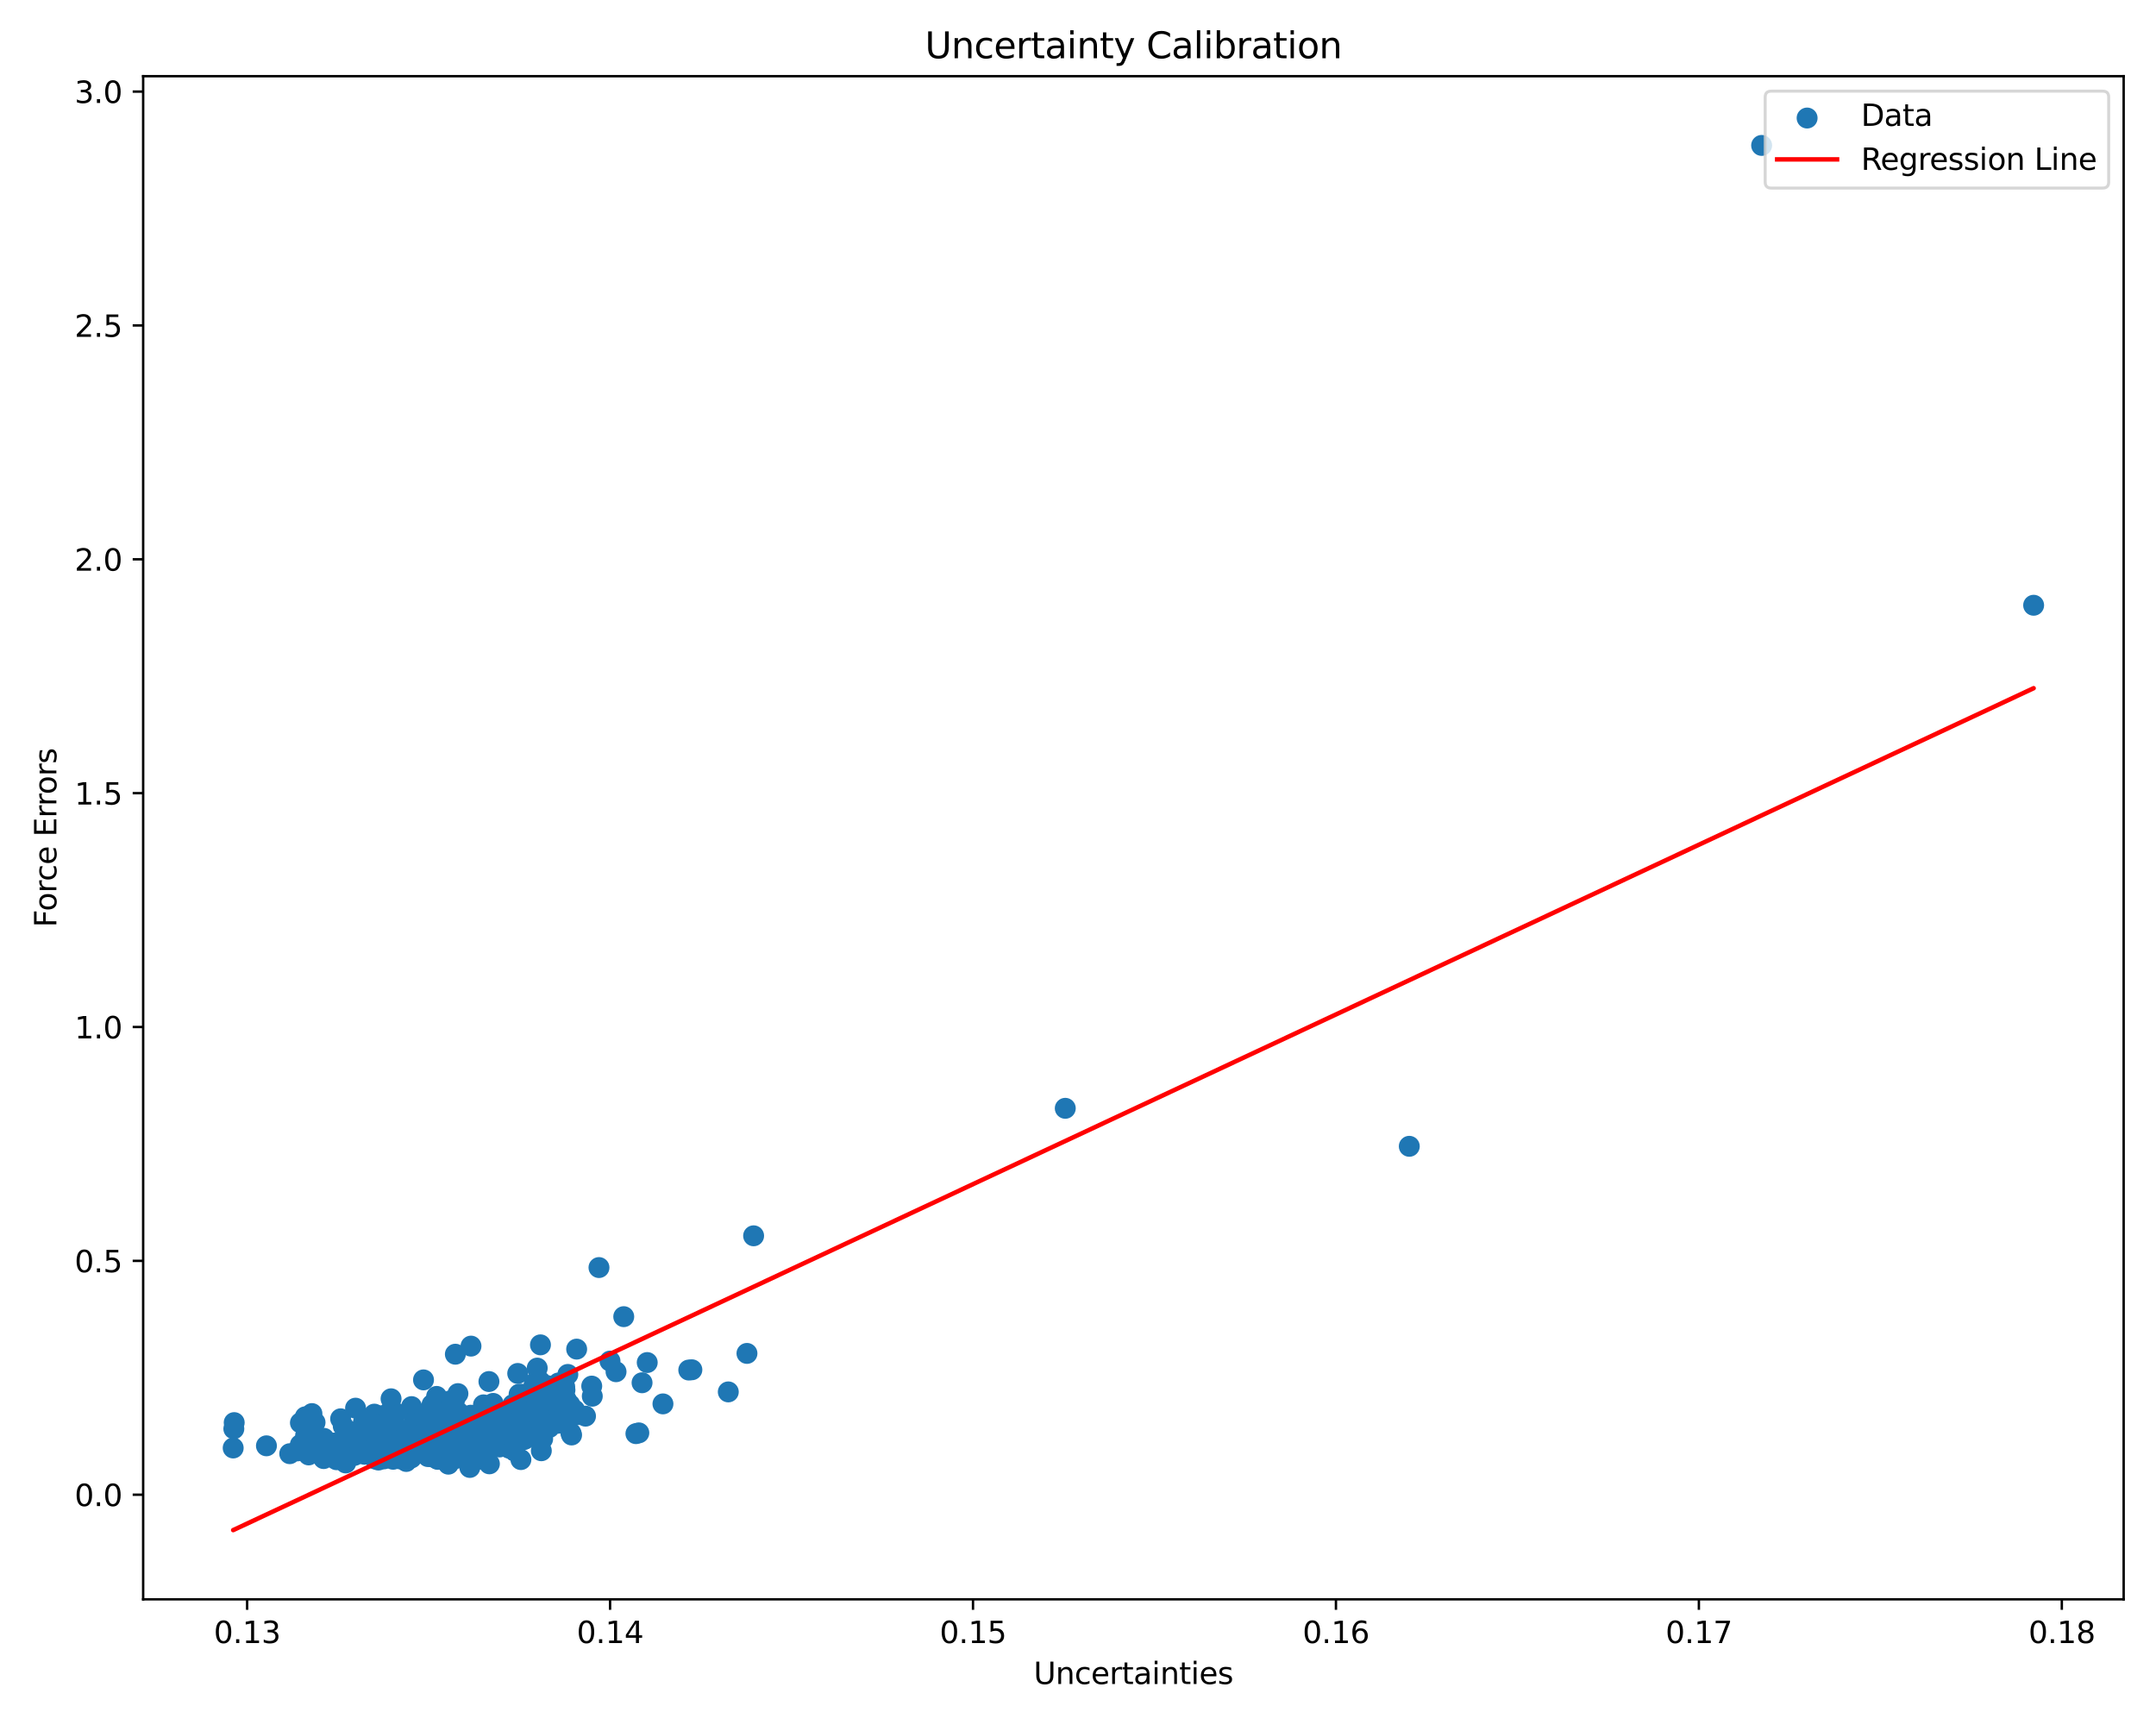 <?xml version="1.0" encoding="utf-8" standalone="no"?>
<!DOCTYPE svg PUBLIC "-//W3C//DTD SVG 1.1//EN"
  "http://www.w3.org/Graphics/SVG/1.1/DTD/svg11.dtd">
<svg xmlns:xlink="http://www.w3.org/1999/xlink" width="720pt" height="576pt" viewBox="0 0 720 576" xmlns="http://www.w3.org/2000/svg" version="1.1">
 <defs>
  <style type="text/css">*{stroke-linejoin: round; stroke-linecap: butt}</style>
 </defs>
 <g id="figure_1">
  <g id="patch_1">
   <path d="M 0 576 
L 720 576 
L 720 0 
L 0 0 
z
" style="fill: #ffffff"/>
  </g>
  <g id="axes_1">
   <g id="patch_2">
    <path d="M 47.81 534.04 
L 709.2 534.04 
L 709.2 25.44 
L 47.81 25.44 
z
" style="fill: #ffffff"/>
   </g>
   <g id="PathCollection_1">
    <defs>
     <path id="ma916cb1691" d="M 0 3 
C 0.796 3 1.559 2.684 2.121 2.121 
C 2.684 1.559 3 0.796 3 0 
C 3 -0.796 2.684 -1.559 2.121 -2.121 
C 1.559 -2.684 0.796 -3 0 -3 
C -0.796 -3 -1.559 -2.684 -2.121 -2.121 
C -2.684 -1.559 -3 -0.796 -3 0 
C -3 0.796 -2.684 1.559 -2.121 2.121 
C -1.559 2.684 -0.796 3 0 3 
z
" style="stroke: #1f77b4"/>
    </defs>
    <g clip-path="url(#pd2c61c711b)">
     <use xlink:href="#ma916cb1691" x="135.782" y="482.304" style="fill: #1f77b4; stroke: #1f77b4"/>
     <use xlink:href="#ma916cb1691" x="117.161" y="480.912" style="fill: #1f77b4; stroke: #1f77b4"/>
     <use xlink:href="#ma916cb1691" x="175.525" y="480.422" style="fill: #1f77b4; stroke: #1f77b4"/>
     <use xlink:href="#ma916cb1691" x="179.719" y="467.388" style="fill: #1f77b4; stroke: #1f77b4"/>
     <use xlink:href="#ma916cb1691" x="187.459" y="475.163" style="fill: #1f77b4; stroke: #1f77b4"/>
     <use xlink:href="#ma916cb1691" x="588.302" y="48.558" style="fill: #1f77b4; stroke: #1f77b4"/>
     <use xlink:href="#ma916cb1691" x="679.137" y="202.104" style="fill: #1f77b4; stroke: #1f77b4"/>
     <use xlink:href="#ma916cb1691" x="170.753" y="472.519" style="fill: #1f77b4; stroke: #1f77b4"/>
     <use xlink:href="#ma916cb1691" x="138.44" y="476.373" style="fill: #1f77b4; stroke: #1f77b4"/>
     <use xlink:href="#ma916cb1691" x="144.229" y="479.41" style="fill: #1f77b4; stroke: #1f77b4"/>
     <use xlink:href="#ma916cb1691" x="187.132" y="472.762" style="fill: #1f77b4; stroke: #1f77b4"/>
     <use xlink:href="#ma916cb1691" x="184.852" y="472.841" style="fill: #1f77b4; stroke: #1f77b4"/>
     <use xlink:href="#ma916cb1691" x="167.053" y="477.066" style="fill: #1f77b4; stroke: #1f77b4"/>
     <use xlink:href="#ma916cb1691" x="169.93" y="481.689" style="fill: #1f77b4; stroke: #1f77b4"/>
     <use xlink:href="#ma916cb1691" x="137.84" y="482.829" style="fill: #1f77b4; stroke: #1f77b4"/>
     <use xlink:href="#ma916cb1691" x="155.971" y="479.978" style="fill: #1f77b4; stroke: #1f77b4"/>
     <use xlink:href="#ma916cb1691" x="178.484" y="461.863" style="fill: #1f77b4; stroke: #1f77b4"/>
     <use xlink:href="#ma916cb1691" x="136.011" y="480.853" style="fill: #1f77b4; stroke: #1f77b4"/>
     <use xlink:href="#ma916cb1691" x="131.466" y="481.093" style="fill: #1f77b4; stroke: #1f77b4"/>
     <use xlink:href="#ma916cb1691" x="147.814" y="473.494" style="fill: #1f77b4; stroke: #1f77b4"/>
     <use xlink:href="#ma916cb1691" x="126.072" y="480.715" style="fill: #1f77b4; stroke: #1f77b4"/>
     <use xlink:href="#ma916cb1691" x="130.592" y="477.207" style="fill: #1f77b4; stroke: #1f77b4"/>
     <use xlink:href="#ma916cb1691" x="112.765" y="484.251" style="fill: #1f77b4; stroke: #1f77b4"/>
     <use xlink:href="#ma916cb1691" x="153.054" y="471.521" style="fill: #1f77b4; stroke: #1f77b4"/>
     <use xlink:href="#ma916cb1691" x="144.392" y="486.507" style="fill: #1f77b4; stroke: #1f77b4"/>
     <use xlink:href="#ma916cb1691" x="141.546" y="479.955" style="fill: #1f77b4; stroke: #1f77b4"/>
     <use xlink:href="#ma916cb1691" x="131.278" y="487.269" style="fill: #1f77b4; stroke: #1f77b4"/>
     <use xlink:href="#ma916cb1691" x="177.076" y="472.498" style="fill: #1f77b4; stroke: #1f77b4"/>
     <use xlink:href="#ma916cb1691" x="163.088" y="475.01" style="fill: #1f77b4; stroke: #1f77b4"/>
     <use xlink:href="#ma916cb1691" x="136.17" y="485.791" style="fill: #1f77b4; stroke: #1f77b4"/>
     <use xlink:href="#ma916cb1691" x="99.355" y="484.466" style="fill: #1f77b4; stroke: #1f77b4"/>
     <use xlink:href="#ma916cb1691" x="108.298" y="484.219" style="fill: #1f77b4; stroke: #1f77b4"/>
     <use xlink:href="#ma916cb1691" x="156.089" y="478.856" style="fill: #1f77b4; stroke: #1f77b4"/>
     <use xlink:href="#ma916cb1691" x="145.556" y="482.582" style="fill: #1f77b4; stroke: #1f77b4"/>
     <use xlink:href="#ma916cb1691" x="166.991" y="477.955" style="fill: #1f77b4; stroke: #1f77b4"/>
     <use xlink:href="#ma916cb1691" x="146.178" y="487.297" style="fill: #1f77b4; stroke: #1f77b4"/>
     <use xlink:href="#ma916cb1691" x="138.138" y="480.555" style="fill: #1f77b4; stroke: #1f77b4"/>
     <use xlink:href="#ma916cb1691" x="149.815" y="483.092" style="fill: #1f77b4; stroke: #1f77b4"/>
     <use xlink:href="#ma916cb1691" x="125.582" y="484.846" style="fill: #1f77b4; stroke: #1f77b4"/>
     <use xlink:href="#ma916cb1691" x="172.563" y="479.551" style="fill: #1f77b4; stroke: #1f77b4"/>
     <use xlink:href="#ma916cb1691" x="129.02" y="478.851" style="fill: #1f77b4; stroke: #1f77b4"/>
     <use xlink:href="#ma916cb1691" x="131.874" y="484.157" style="fill: #1f77b4; stroke: #1f77b4"/>
     <use xlink:href="#ma916cb1691" x="171.274" y="469.014" style="fill: #1f77b4; stroke: #1f77b4"/>
     <use xlink:href="#ma916cb1691" x="172.428" y="476.292" style="fill: #1f77b4; stroke: #1f77b4"/>
     <use xlink:href="#ma916cb1691" x="77.873" y="483.501" style="fill: #1f77b4; stroke: #1f77b4"/>
     <use xlink:href="#ma916cb1691" x="170.394" y="470.865" style="fill: #1f77b4; stroke: #1f77b4"/>
     <use xlink:href="#ma916cb1691" x="135.042" y="479.674" style="fill: #1f77b4; stroke: #1f77b4"/>
     <use xlink:href="#ma916cb1691" x="149.203" y="482.235" style="fill: #1f77b4; stroke: #1f77b4"/>
     <use xlink:href="#ma916cb1691" x="126.937" y="482.684" style="fill: #1f77b4; stroke: #1f77b4"/>
     <use xlink:href="#ma916cb1691" x="148.119" y="480.808" style="fill: #1f77b4; stroke: #1f77b4"/>
     <use xlink:href="#ma916cb1691" x="174.444" y="465.58" style="fill: #1f77b4; stroke: #1f77b4"/>
     <use xlink:href="#ma916cb1691" x="139.021" y="485.379" style="fill: #1f77b4; stroke: #1f77b4"/>
     <use xlink:href="#ma916cb1691" x="111.529" y="482.613" style="fill: #1f77b4; stroke: #1f77b4"/>
     <use xlink:href="#ma916cb1691" x="144.909" y="478.522" style="fill: #1f77b4; stroke: #1f77b4"/>
     <use xlink:href="#ma916cb1691" x="122.343" y="484.53" style="fill: #1f77b4; stroke: #1f77b4"/>
     <use xlink:href="#ma916cb1691" x="148.792" y="487.273" style="fill: #1f77b4; stroke: #1f77b4"/>
     <use xlink:href="#ma916cb1691" x="127.555" y="481.563" style="fill: #1f77b4; stroke: #1f77b4"/>
     <use xlink:href="#ma916cb1691" x="114.417" y="481.844" style="fill: #1f77b4; stroke: #1f77b4"/>
     <use xlink:href="#ma916cb1691" x="181.091" y="471.122" style="fill: #1f77b4; stroke: #1f77b4"/>
     <use xlink:href="#ma916cb1691" x="78.213" y="475.028" style="fill: #1f77b4; stroke: #1f77b4"/>
     <use xlink:href="#ma916cb1691" x="117.55" y="484.975" style="fill: #1f77b4; stroke: #1f77b4"/>
     <use xlink:href="#ma916cb1691" x="160.145" y="474.755" style="fill: #1f77b4; stroke: #1f77b4"/>
     <use xlink:href="#ma916cb1691" x="157.208" y="472.554" style="fill: #1f77b4; stroke: #1f77b4"/>
     <use xlink:href="#ma916cb1691" x="104.418" y="484.29" style="fill: #1f77b4; stroke: #1f77b4"/>
     <use xlink:href="#ma916cb1691" x="150.241" y="467.822" style="fill: #1f77b4; stroke: #1f77b4"/>
     <use xlink:href="#ma916cb1691" x="153.044" y="484.431" style="fill: #1f77b4; stroke: #1f77b4"/>
     <use xlink:href="#ma916cb1691" x="161.165" y="477.052" style="fill: #1f77b4; stroke: #1f77b4"/>
     <use xlink:href="#ma916cb1691" x="151.364" y="479.459" style="fill: #1f77b4; stroke: #1f77b4"/>
     <use xlink:href="#ma916cb1691" x="130.143" y="486.408" style="fill: #1f77b4; stroke: #1f77b4"/>
     <use xlink:href="#ma916cb1691" x="231.053" y="457.388" style="fill: #1f77b4; stroke: #1f77b4"/>
     <use xlink:href="#ma916cb1691" x="111.411" y="482.532" style="fill: #1f77b4; stroke: #1f77b4"/>
     <use xlink:href="#ma916cb1691" x="133.681" y="483.377" style="fill: #1f77b4; stroke: #1f77b4"/>
     <use xlink:href="#ma916cb1691" x="173.802" y="469.178" style="fill: #1f77b4; stroke: #1f77b4"/>
     <use xlink:href="#ma916cb1691" x="125.307" y="487.179" style="fill: #1f77b4; stroke: #1f77b4"/>
     <use xlink:href="#ma916cb1691" x="152.07" y="452.188" style="fill: #1f77b4; stroke: #1f77b4"/>
     <use xlink:href="#ma916cb1691" x="155.383" y="483.003" style="fill: #1f77b4; stroke: #1f77b4"/>
     <use xlink:href="#ma916cb1691" x="142.743" y="480.038" style="fill: #1f77b4; stroke: #1f77b4"/>
     <use xlink:href="#ma916cb1691" x="127.366" y="480.398" style="fill: #1f77b4; stroke: #1f77b4"/>
     <use xlink:href="#ma916cb1691" x="140.731" y="481.043" style="fill: #1f77b4; stroke: #1f77b4"/>
     <use xlink:href="#ma916cb1691" x="115.096" y="481.47" style="fill: #1f77b4; stroke: #1f77b4"/>
     <use xlink:href="#ma916cb1691" x="161.672" y="470.286" style="fill: #1f77b4; stroke: #1f77b4"/>
     <use xlink:href="#ma916cb1691" x="120.796" y="485.222" style="fill: #1f77b4; stroke: #1f77b4"/>
     <use xlink:href="#ma916cb1691" x="121.803" y="480.848" style="fill: #1f77b4; stroke: #1f77b4"/>
     <use xlink:href="#ma916cb1691" x="130.139" y="482.404" style="fill: #1f77b4; stroke: #1f77b4"/>
     <use xlink:href="#ma916cb1691" x="131.129" y="483.335" style="fill: #1f77b4; stroke: #1f77b4"/>
     <use xlink:href="#ma916cb1691" x="121.677" y="485.604" style="fill: #1f77b4; stroke: #1f77b4"/>
     <use xlink:href="#ma916cb1691" x="135.455" y="482.3" style="fill: #1f77b4; stroke: #1f77b4"/>
     <use xlink:href="#ma916cb1691" x="102.059" y="479.349" style="fill: #1f77b4; stroke: #1f77b4"/>
     <use xlink:href="#ma916cb1691" x="177.701" y="475.379" style="fill: #1f77b4; stroke: #1f77b4"/>
     <use xlink:href="#ma916cb1691" x="185.358" y="473.044" style="fill: #1f77b4; stroke: #1f77b4"/>
     <use xlink:href="#ma916cb1691" x="134.607" y="484.173" style="fill: #1f77b4; stroke: #1f77b4"/>
     <use xlink:href="#ma916cb1691" x="128.989" y="483.998" style="fill: #1f77b4; stroke: #1f77b4"/>
     <use xlink:href="#ma916cb1691" x="134.94" y="482.172" style="fill: #1f77b4; stroke: #1f77b4"/>
     <use xlink:href="#ma916cb1691" x="109.118" y="484.704" style="fill: #1f77b4; stroke: #1f77b4"/>
     <use xlink:href="#ma916cb1691" x="119.591" y="481.752" style="fill: #1f77b4; stroke: #1f77b4"/>
     <use xlink:href="#ma916cb1691" x="140.962" y="479.996" style="fill: #1f77b4; stroke: #1f77b4"/>
     <use xlink:href="#ma916cb1691" x="167.211" y="473.893" style="fill: #1f77b4; stroke: #1f77b4"/>
     <use xlink:href="#ma916cb1691" x="154.106" y="480.32" style="fill: #1f77b4; stroke: #1f77b4"/>
     <use xlink:href="#ma916cb1691" x="146.906" y="478.553" style="fill: #1f77b4; stroke: #1f77b4"/>
     <use xlink:href="#ma916cb1691" x="138.014" y="485.73" style="fill: #1f77b4; stroke: #1f77b4"/>
     <use xlink:href="#ma916cb1691" x="144.04" y="480.605" style="fill: #1f77b4; stroke: #1f77b4"/>
     <use xlink:href="#ma916cb1691" x="151.555" y="473.397" style="fill: #1f77b4; stroke: #1f77b4"/>
     <use xlink:href="#ma916cb1691" x="208.3" y="439.65" style="fill: #1f77b4; stroke: #1f77b4"/>
     <use xlink:href="#ma916cb1691" x="171.626" y="480.781" style="fill: #1f77b4; stroke: #1f77b4"/>
     <use xlink:href="#ma916cb1691" x="181.22" y="480.467" style="fill: #1f77b4; stroke: #1f77b4"/>
     <use xlink:href="#ma916cb1691" x="151.64" y="483.836" style="fill: #1f77b4; stroke: #1f77b4"/>
     <use xlink:href="#ma916cb1691" x="104.284" y="480.618" style="fill: #1f77b4; stroke: #1f77b4"/>
     <use xlink:href="#ma916cb1691" x="147.072" y="486.139" style="fill: #1f77b4; stroke: #1f77b4"/>
     <use xlink:href="#ma916cb1691" x="128.153" y="485.982" style="fill: #1f77b4; stroke: #1f77b4"/>
     <use xlink:href="#ma916cb1691" x="142.928" y="486.377" style="fill: #1f77b4; stroke: #1f77b4"/>
     <use xlink:href="#ma916cb1691" x="130.134" y="471.443" style="fill: #1f77b4; stroke: #1f77b4"/>
     <use xlink:href="#ma916cb1691" x="115.45" y="488.501" style="fill: #1f77b4; stroke: #1f77b4"/>
     <use xlink:href="#ma916cb1691" x="166.114" y="479.18" style="fill: #1f77b4; stroke: #1f77b4"/>
     <use xlink:href="#ma916cb1691" x="159.063" y="475.489" style="fill: #1f77b4; stroke: #1f77b4"/>
     <use xlink:href="#ma916cb1691" x="127.863" y="483.057" style="fill: #1f77b4; stroke: #1f77b4"/>
     <use xlink:href="#ma916cb1691" x="150.858" y="486.568" style="fill: #1f77b4; stroke: #1f77b4"/>
     <use xlink:href="#ma916cb1691" x="149.878" y="472.442" style="fill: #1f77b4; stroke: #1f77b4"/>
     <use xlink:href="#ma916cb1691" x="188.671" y="464.145" style="fill: #1f77b4; stroke: #1f77b4"/>
     <use xlink:href="#ma916cb1691" x="181.685" y="475.081" style="fill: #1f77b4; stroke: #1f77b4"/>
     <use xlink:href="#ma916cb1691" x="158.832" y="484.229" style="fill: #1f77b4; stroke: #1f77b4"/>
     <use xlink:href="#ma916cb1691" x="164.691" y="468.613" style="fill: #1f77b4; stroke: #1f77b4"/>
     <use xlink:href="#ma916cb1691" x="145.531" y="473.989" style="fill: #1f77b4; stroke: #1f77b4"/>
     <use xlink:href="#ma916cb1691" x="181.256" y="476.108" style="fill: #1f77b4; stroke: #1f77b4"/>
     <use xlink:href="#ma916cb1691" x="160.328" y="481.328" style="fill: #1f77b4; stroke: #1f77b4"/>
     <use xlink:href="#ma916cb1691" x="148.874" y="476.98" style="fill: #1f77b4; stroke: #1f77b4"/>
     <use xlink:href="#ma916cb1691" x="214.417" y="461.723" style="fill: #1f77b4; stroke: #1f77b4"/>
     <use xlink:href="#ma916cb1691" x="147.312" y="481.729" style="fill: #1f77b4; stroke: #1f77b4"/>
     <use xlink:href="#ma916cb1691" x="189.434" y="473.441" style="fill: #1f77b4; stroke: #1f77b4"/>
     <use xlink:href="#ma916cb1691" x="190.314" y="469.03" style="fill: #1f77b4; stroke: #1f77b4"/>
     <use xlink:href="#ma916cb1691" x="165.511" y="477.327" style="fill: #1f77b4; stroke: #1f77b4"/>
     <use xlink:href="#ma916cb1691" x="143.649" y="483.733" style="fill: #1f77b4; stroke: #1f77b4"/>
     <use xlink:href="#ma916cb1691" x="163.317" y="480.385" style="fill: #1f77b4; stroke: #1f77b4"/>
     <use xlink:href="#ma916cb1691" x="151.5" y="471.441" style="fill: #1f77b4; stroke: #1f77b4"/>
     <use xlink:href="#ma916cb1691" x="113.759" y="473.753" style="fill: #1f77b4; stroke: #1f77b4"/>
     <use xlink:href="#ma916cb1691" x="170.459" y="480.379" style="fill: #1f77b4; stroke: #1f77b4"/>
     <use xlink:href="#ma916cb1691" x="129.603" y="486.519" style="fill: #1f77b4; stroke: #1f77b4"/>
     <use xlink:href="#ma916cb1691" x="166.809" y="483.164" style="fill: #1f77b4; stroke: #1f77b4"/>
     <use xlink:href="#ma916cb1691" x="149.147" y="481.567" style="fill: #1f77b4; stroke: #1f77b4"/>
     <use xlink:href="#ma916cb1691" x="78.088" y="477.099" style="fill: #1f77b4; stroke: #1f77b4"/>
     <use xlink:href="#ma916cb1691" x="135.469" y="480.643" style="fill: #1f77b4; stroke: #1f77b4"/>
     <use xlink:href="#ma916cb1691" x="123.815" y="477.77" style="fill: #1f77b4; stroke: #1f77b4"/>
     <use xlink:href="#ma916cb1691" x="141.615" y="472.101" style="fill: #1f77b4; stroke: #1f77b4"/>
     <use xlink:href="#ma916cb1691" x="157.807" y="479.165" style="fill: #1f77b4; stroke: #1f77b4"/>
     <use xlink:href="#ma916cb1691" x="100.298" y="482.407" style="fill: #1f77b4; stroke: #1f77b4"/>
     <use xlink:href="#ma916cb1691" x="155.587" y="480.185" style="fill: #1f77b4; stroke: #1f77b4"/>
     <use xlink:href="#ma916cb1691" x="140.346" y="484.26" style="fill: #1f77b4; stroke: #1f77b4"/>
     <use xlink:href="#ma916cb1691" x="172.569" y="473.394" style="fill: #1f77b4; stroke: #1f77b4"/>
     <use xlink:href="#ma916cb1691" x="138.333" y="482.976" style="fill: #1f77b4; stroke: #1f77b4"/>
     <use xlink:href="#ma916cb1691" x="172.414" y="475.14" style="fill: #1f77b4; stroke: #1f77b4"/>
     <use xlink:href="#ma916cb1691" x="191.914" y="470.857" style="fill: #1f77b4; stroke: #1f77b4"/>
     <use xlink:href="#ma916cb1691" x="124.365" y="480.332" style="fill: #1f77b4; stroke: #1f77b4"/>
     <use xlink:href="#ma916cb1691" x="159.107" y="487.447" style="fill: #1f77b4; stroke: #1f77b4"/>
     <use xlink:href="#ma916cb1691" x="180.518" y="476.584" style="fill: #1f77b4; stroke: #1f77b4"/>
     <use xlink:href="#ma916cb1691" x="171.81" y="484.461" style="fill: #1f77b4; stroke: #1f77b4"/>
     <use xlink:href="#ma916cb1691" x="152.103" y="484.744" style="fill: #1f77b4; stroke: #1f77b4"/>
     <use xlink:href="#ma916cb1691" x="164.092" y="470.485" style="fill: #1f77b4; stroke: #1f77b4"/>
     <use xlink:href="#ma916cb1691" x="189.108" y="467.381" style="fill: #1f77b4; stroke: #1f77b4"/>
     <use xlink:href="#ma916cb1691" x="193.096" y="472.358" style="fill: #1f77b4; stroke: #1f77b4"/>
     <use xlink:href="#ma916cb1691" x="149.512" y="475.053" style="fill: #1f77b4; stroke: #1f77b4"/>
     <use xlink:href="#ma916cb1691" x="141.898" y="477.143" style="fill: #1f77b4; stroke: #1f77b4"/>
     <use xlink:href="#ma916cb1691" x="151.862" y="480.87" style="fill: #1f77b4; stroke: #1f77b4"/>
     <use xlink:href="#ma916cb1691" x="186.837" y="466.813" style="fill: #1f77b4; stroke: #1f77b4"/>
     <use xlink:href="#ma916cb1691" x="167.197" y="478.68" style="fill: #1f77b4; stroke: #1f77b4"/>
     <use xlink:href="#ma916cb1691" x="127.174" y="486.665" style="fill: #1f77b4; stroke: #1f77b4"/>
     <use xlink:href="#ma916cb1691" x="127.38" y="484.223" style="fill: #1f77b4; stroke: #1f77b4"/>
     <use xlink:href="#ma916cb1691" x="355.751" y="370.079" style="fill: #1f77b4; stroke: #1f77b4"/>
     <use xlink:href="#ma916cb1691" x="116.482" y="482.484" style="fill: #1f77b4; stroke: #1f77b4"/>
     <use xlink:href="#ma916cb1691" x="183.009" y="462.738" style="fill: #1f77b4; stroke: #1f77b4"/>
     <use xlink:href="#ma916cb1691" x="148.272" y="483.774" style="fill: #1f77b4; stroke: #1f77b4"/>
     <use xlink:href="#ma916cb1691" x="105.211" y="474.968" style="fill: #1f77b4; stroke: #1f77b4"/>
     <use xlink:href="#ma916cb1691" x="116.056" y="480.883" style="fill: #1f77b4; stroke: #1f77b4"/>
     <use xlink:href="#ma916cb1691" x="147.906" y="482.494" style="fill: #1f77b4; stroke: #1f77b4"/>
     <use xlink:href="#ma916cb1691" x="185.309" y="469.883" style="fill: #1f77b4; stroke: #1f77b4"/>
     <use xlink:href="#ma916cb1691" x="146.011" y="487.126" style="fill: #1f77b4; stroke: #1f77b4"/>
     <use xlink:href="#ma916cb1691" x="144.867" y="478.338" style="fill: #1f77b4; stroke: #1f77b4"/>
     <use xlink:href="#ma916cb1691" x="169.764" y="473.632" style="fill: #1f77b4; stroke: #1f77b4"/>
     <use xlink:href="#ma916cb1691" x="124.69" y="482.171" style="fill: #1f77b4; stroke: #1f77b4"/>
     <use xlink:href="#ma916cb1691" x="179.815" y="476.233" style="fill: #1f77b4; stroke: #1f77b4"/>
     <use xlink:href="#ma916cb1691" x="184.394" y="468.281" style="fill: #1f77b4; stroke: #1f77b4"/>
     <use xlink:href="#ma916cb1691" x="170.637" y="474.688" style="fill: #1f77b4; stroke: #1f77b4"/>
     <use xlink:href="#ma916cb1691" x="124.672" y="484.06" style="fill: #1f77b4; stroke: #1f77b4"/>
     <use xlink:href="#ma916cb1691" x="150.992" y="476.497" style="fill: #1f77b4; stroke: #1f77b4"/>
     <use xlink:href="#ma916cb1691" x="230.015" y="457.479" style="fill: #1f77b4; stroke: #1f77b4"/>
     <use xlink:href="#ma916cb1691" x="149.082" y="480.208" style="fill: #1f77b4; stroke: #1f77b4"/>
     <use xlink:href="#ma916cb1691" x="152.923" y="474.508" style="fill: #1f77b4; stroke: #1f77b4"/>
     <use xlink:href="#ma916cb1691" x="119.91" y="482.722" style="fill: #1f77b4; stroke: #1f77b4"/>
     <use xlink:href="#ma916cb1691" x="156.899" y="490" style="fill: #1f77b4; stroke: #1f77b4"/>
     <use xlink:href="#ma916cb1691" x="156.774" y="483.262" style="fill: #1f77b4; stroke: #1f77b4"/>
     <use xlink:href="#ma916cb1691" x="169.577" y="478.572" style="fill: #1f77b4; stroke: #1f77b4"/>
     <use xlink:href="#ma916cb1691" x="137.451" y="476.913" style="fill: #1f77b4; stroke: #1f77b4"/>
     <use xlink:href="#ma916cb1691" x="121.017" y="480.615" style="fill: #1f77b4; stroke: #1f77b4"/>
     <use xlink:href="#ma916cb1691" x="157.066" y="476.099" style="fill: #1f77b4; stroke: #1f77b4"/>
     <use xlink:href="#ma916cb1691" x="88.978" y="482.776" style="fill: #1f77b4; stroke: #1f77b4"/>
     <use xlink:href="#ma916cb1691" x="178.573" y="479.374" style="fill: #1f77b4; stroke: #1f77b4"/>
     <use xlink:href="#ma916cb1691" x="168.637" y="475.8" style="fill: #1f77b4; stroke: #1f77b4"/>
     <use xlink:href="#ma916cb1691" x="160.907" y="474.189" style="fill: #1f77b4; stroke: #1f77b4"/>
     <use xlink:href="#ma916cb1691" x="180.849" y="476.676" style="fill: #1f77b4; stroke: #1f77b4"/>
     <use xlink:href="#ma916cb1691" x="213.338" y="478.455" style="fill: #1f77b4; stroke: #1f77b4"/>
     <use xlink:href="#ma916cb1691" x="164.666" y="469.077" style="fill: #1f77b4; stroke: #1f77b4"/>
     <use xlink:href="#ma916cb1691" x="154.304" y="486.798" style="fill: #1f77b4; stroke: #1f77b4"/>
     <use xlink:href="#ma916cb1691" x="181.693" y="473.034" style="fill: #1f77b4; stroke: #1f77b4"/>
     <use xlink:href="#ma916cb1691" x="470.636" y="382.766" style="fill: #1f77b4; stroke: #1f77b4"/>
     <use xlink:href="#ma916cb1691" x="136.616" y="477.177" style="fill: #1f77b4; stroke: #1f77b4"/>
     <use xlink:href="#ma916cb1691" x="154.997" y="475.424" style="fill: #1f77b4; stroke: #1f77b4"/>
     <use xlink:href="#ma916cb1691" x="175.684" y="473.378" style="fill: #1f77b4; stroke: #1f77b4"/>
     <use xlink:href="#ma916cb1691" x="195.532" y="472.87" style="fill: #1f77b4; stroke: #1f77b4"/>
     <use xlink:href="#ma916cb1691" x="243.215" y="464.774" style="fill: #1f77b4; stroke: #1f77b4"/>
     <use xlink:href="#ma916cb1691" x="148.393" y="479.601" style="fill: #1f77b4; stroke: #1f77b4"/>
     <use xlink:href="#ma916cb1691" x="189.695" y="474.207" style="fill: #1f77b4; stroke: #1f77b4"/>
     <use xlink:href="#ma916cb1691" x="127.9" y="481.568" style="fill: #1f77b4; stroke: #1f77b4"/>
     <use xlink:href="#ma916cb1691" x="192.577" y="450.489" style="fill: #1f77b4; stroke: #1f77b4"/>
     <use xlink:href="#ma916cb1691" x="136.434" y="479.45" style="fill: #1f77b4; stroke: #1f77b4"/>
     <use xlink:href="#ma916cb1691" x="151.257" y="482.57" style="fill: #1f77b4; stroke: #1f77b4"/>
     <use xlink:href="#ma916cb1691" x="144.296" y="484.886" style="fill: #1f77b4; stroke: #1f77b4"/>
     <use xlink:href="#ma916cb1691" x="182.979" y="463.022" style="fill: #1f77b4; stroke: #1f77b4"/>
     <use xlink:href="#ma916cb1691" x="165.427" y="477.741" style="fill: #1f77b4; stroke: #1f77b4"/>
     <use xlink:href="#ma916cb1691" x="142.408" y="474.872" style="fill: #1f77b4; stroke: #1f77b4"/>
     <use xlink:href="#ma916cb1691" x="131.095" y="484.459" style="fill: #1f77b4; stroke: #1f77b4"/>
     <use xlink:href="#ma916cb1691" x="166.052" y="473.271" style="fill: #1f77b4; stroke: #1f77b4"/>
     <use xlink:href="#ma916cb1691" x="108.085" y="487.042" style="fill: #1f77b4; stroke: #1f77b4"/>
     <use xlink:href="#ma916cb1691" x="169.986" y="483.555" style="fill: #1f77b4; stroke: #1f77b4"/>
     <use xlink:href="#ma916cb1691" x="171.985" y="479.774" style="fill: #1f77b4; stroke: #1f77b4"/>
     <use xlink:href="#ma916cb1691" x="180.777" y="484.424" style="fill: #1f77b4; stroke: #1f77b4"/>
     <use xlink:href="#ma916cb1691" x="138.675" y="485.021" style="fill: #1f77b4; stroke: #1f77b4"/>
     <use xlink:href="#ma916cb1691" x="150.014" y="482.228" style="fill: #1f77b4; stroke: #1f77b4"/>
     <use xlink:href="#ma916cb1691" x="179.917" y="467.111" style="fill: #1f77b4; stroke: #1f77b4"/>
     <use xlink:href="#ma916cb1691" x="130.42" y="482.101" style="fill: #1f77b4; stroke: #1f77b4"/>
     <use xlink:href="#ma916cb1691" x="138.33" y="474.501" style="fill: #1f77b4; stroke: #1f77b4"/>
     <use xlink:href="#ma916cb1691" x="141.674" y="481.602" style="fill: #1f77b4; stroke: #1f77b4"/>
     <use xlink:href="#ma916cb1691" x="137.786" y="485.331" style="fill: #1f77b4; stroke: #1f77b4"/>
     <use xlink:href="#ma916cb1691" x="174.025" y="478.742" style="fill: #1f77b4; stroke: #1f77b4"/>
     <use xlink:href="#ma916cb1691" x="108.185" y="480.284" style="fill: #1f77b4; stroke: #1f77b4"/>
     <use xlink:href="#ma916cb1691" x="141.994" y="484.746" style="fill: #1f77b4; stroke: #1f77b4"/>
     <use xlink:href="#ma916cb1691" x="116.679" y="485.267" style="fill: #1f77b4; stroke: #1f77b4"/>
     <use xlink:href="#ma916cb1691" x="173.529" y="471.75" style="fill: #1f77b4; stroke: #1f77b4"/>
     <use xlink:href="#ma916cb1691" x="129.981" y="473.673" style="fill: #1f77b4; stroke: #1f77b4"/>
     <use xlink:href="#ma916cb1691" x="104.36" y="483.123" style="fill: #1f77b4; stroke: #1f77b4"/>
     <use xlink:href="#ma916cb1691" x="251.671" y="412.653" style="fill: #1f77b4; stroke: #1f77b4"/>
     <use xlink:href="#ma916cb1691" x="167.428" y="481.214" style="fill: #1f77b4; stroke: #1f77b4"/>
     <use xlink:href="#ma916cb1691" x="144.905" y="481.933" style="fill: #1f77b4; stroke: #1f77b4"/>
     <use xlink:href="#ma916cb1691" x="146.927" y="471.416" style="fill: #1f77b4; stroke: #1f77b4"/>
     <use xlink:href="#ma916cb1691" x="147.113" y="482.803" style="fill: #1f77b4; stroke: #1f77b4"/>
     <use xlink:href="#ma916cb1691" x="157.997" y="486.694" style="fill: #1f77b4; stroke: #1f77b4"/>
     <use xlink:href="#ma916cb1691" x="126.234" y="482.469" style="fill: #1f77b4; stroke: #1f77b4"/>
     <use xlink:href="#ma916cb1691" x="129.791" y="486.005" style="fill: #1f77b4; stroke: #1f77b4"/>
     <use xlink:href="#ma916cb1691" x="186.78" y="474.436" style="fill: #1f77b4; stroke: #1f77b4"/>
     <use xlink:href="#ma916cb1691" x="103.077" y="485.82" style="fill: #1f77b4; stroke: #1f77b4"/>
     <use xlink:href="#ma916cb1691" x="153.051" y="480.863" style="fill: #1f77b4; stroke: #1f77b4"/>
     <use xlink:href="#ma916cb1691" x="146.911" y="486.475" style="fill: #1f77b4; stroke: #1f77b4"/>
     <use xlink:href="#ma916cb1691" x="167.822" y="481.194" style="fill: #1f77b4; stroke: #1f77b4"/>
     <use xlink:href="#ma916cb1691" x="136.753" y="480.724" style="fill: #1f77b4; stroke: #1f77b4"/>
     <use xlink:href="#ma916cb1691" x="118.37" y="485.978" style="fill: #1f77b4; stroke: #1f77b4"/>
     <use xlink:href="#ma916cb1691" x="183.441" y="476.666" style="fill: #1f77b4; stroke: #1f77b4"/>
     <use xlink:href="#ma916cb1691" x="125.265" y="485.084" style="fill: #1f77b4; stroke: #1f77b4"/>
     <use xlink:href="#ma916cb1691" x="173.959" y="474.51" style="fill: #1f77b4; stroke: #1f77b4"/>
     <use xlink:href="#ma916cb1691" x="175.59" y="474.634" style="fill: #1f77b4; stroke: #1f77b4"/>
     <use xlink:href="#ma916cb1691" x="171.563" y="480.933" style="fill: #1f77b4; stroke: #1f77b4"/>
     <use xlink:href="#ma916cb1691" x="100.328" y="475.093" style="fill: #1f77b4; stroke: #1f77b4"/>
     <use xlink:href="#ma916cb1691" x="168.465" y="474.493" style="fill: #1f77b4; stroke: #1f77b4"/>
     <use xlink:href="#ma916cb1691" x="137.374" y="486.827" style="fill: #1f77b4; stroke: #1f77b4"/>
     <use xlink:href="#ma916cb1691" x="216.143" y="454.971" style="fill: #1f77b4; stroke: #1f77b4"/>
     <use xlink:href="#ma916cb1691" x="127.265" y="472.759" style="fill: #1f77b4; stroke: #1f77b4"/>
     <use xlink:href="#ma916cb1691" x="130.187" y="484.817" style="fill: #1f77b4; stroke: #1f77b4"/>
     <use xlink:href="#ma916cb1691" x="166.651" y="476.758" style="fill: #1f77b4; stroke: #1f77b4"/>
     <use xlink:href="#ma916cb1691" x="157.288" y="449.486" style="fill: #1f77b4; stroke: #1f77b4"/>
     <use xlink:href="#ma916cb1691" x="154.623" y="479.501" style="fill: #1f77b4; stroke: #1f77b4"/>
     <use xlink:href="#ma916cb1691" x="170.022" y="481.852" style="fill: #1f77b4; stroke: #1f77b4"/>
     <use xlink:href="#ma916cb1691" x="131.544" y="482.198" style="fill: #1f77b4; stroke: #1f77b4"/>
     <use xlink:href="#ma916cb1691" x="128.938" y="483.005" style="fill: #1f77b4; stroke: #1f77b4"/>
     <use xlink:href="#ma916cb1691" x="156.794" y="476.972" style="fill: #1f77b4; stroke: #1f77b4"/>
     <use xlink:href="#ma916cb1691" x="212.367" y="478.713" style="fill: #1f77b4; stroke: #1f77b4"/>
     <use xlink:href="#ma916cb1691" x="156.555" y="482.209" style="fill: #1f77b4; stroke: #1f77b4"/>
     <use xlink:href="#ma916cb1691" x="141.726" y="482.401" style="fill: #1f77b4; stroke: #1f77b4"/>
     <use xlink:href="#ma916cb1691" x="115.487" y="481.266" style="fill: #1f77b4; stroke: #1f77b4"/>
     <use xlink:href="#ma916cb1691" x="154.037" y="481.388" style="fill: #1f77b4; stroke: #1f77b4"/>
     <use xlink:href="#ma916cb1691" x="131.35" y="484.236" style="fill: #1f77b4; stroke: #1f77b4"/>
     <use xlink:href="#ma916cb1691" x="135.671" y="488.004" style="fill: #1f77b4; stroke: #1f77b4"/>
     <use xlink:href="#ma916cb1691" x="197.61" y="462.837" style="fill: #1f77b4; stroke: #1f77b4"/>
     <use xlink:href="#ma916cb1691" x="159.184" y="484.575" style="fill: #1f77b4; stroke: #1f77b4"/>
     <use xlink:href="#ma916cb1691" x="127.948" y="482.908" style="fill: #1f77b4; stroke: #1f77b4"/>
     <use xlink:href="#ma916cb1691" x="141.709" y="483.695" style="fill: #1f77b4; stroke: #1f77b4"/>
     <use xlink:href="#ma916cb1691" x="150.994" y="473.812" style="fill: #1f77b4; stroke: #1f77b4"/>
     <use xlink:href="#ma916cb1691" x="163.426" y="476.49" style="fill: #1f77b4; stroke: #1f77b4"/>
     <use xlink:href="#ma916cb1691" x="176.702" y="473.228" style="fill: #1f77b4; stroke: #1f77b4"/>
     <use xlink:href="#ma916cb1691" x="139.304" y="479.297" style="fill: #1f77b4; stroke: #1f77b4"/>
     <use xlink:href="#ma916cb1691" x="111.184" y="485.63" style="fill: #1f77b4; stroke: #1f77b4"/>
     <use xlink:href="#ma916cb1691" x="137.533" y="483.634" style="fill: #1f77b4; stroke: #1f77b4"/>
     <use xlink:href="#ma916cb1691" x="145.945" y="486.734" style="fill: #1f77b4; stroke: #1f77b4"/>
     <use xlink:href="#ma916cb1691" x="175.66" y="466.5" style="fill: #1f77b4; stroke: #1f77b4"/>
     <use xlink:href="#ma916cb1691" x="126.618" y="483.741" style="fill: #1f77b4; stroke: #1f77b4"/>
     <use xlink:href="#ma916cb1691" x="180.319" y="462.435" style="fill: #1f77b4; stroke: #1f77b4"/>
     <use xlink:href="#ma916cb1691" x="203.711" y="454.481" style="fill: #1f77b4; stroke: #1f77b4"/>
     <use xlink:href="#ma916cb1691" x="132.647" y="477.248" style="fill: #1f77b4; stroke: #1f77b4"/>
     <use xlink:href="#ma916cb1691" x="159.102" y="483.72" style="fill: #1f77b4; stroke: #1f77b4"/>
     <use xlink:href="#ma916cb1691" x="176.797" y="477.011" style="fill: #1f77b4; stroke: #1f77b4"/>
     <use xlink:href="#ma916cb1691" x="130.597" y="467.073" style="fill: #1f77b4; stroke: #1f77b4"/>
     <use xlink:href="#ma916cb1691" x="128.801" y="478.688" style="fill: #1f77b4; stroke: #1f77b4"/>
     <use xlink:href="#ma916cb1691" x="129.086" y="476.102" style="fill: #1f77b4; stroke: #1f77b4"/>
     <use xlink:href="#ma916cb1691" x="120.25" y="483.407" style="fill: #1f77b4; stroke: #1f77b4"/>
     <use xlink:href="#ma916cb1691" x="149.742" y="488.91" style="fill: #1f77b4; stroke: #1f77b4"/>
     <use xlink:href="#ma916cb1691" x="200.03" y="423.256" style="fill: #1f77b4; stroke: #1f77b4"/>
     <use xlink:href="#ma916cb1691" x="161.721" y="482.316" style="fill: #1f77b4; stroke: #1f77b4"/>
     <use xlink:href="#ma916cb1691" x="118.331" y="485.174" style="fill: #1f77b4; stroke: #1f77b4"/>
     <use xlink:href="#ma916cb1691" x="158.197" y="480.993" style="fill: #1f77b4; stroke: #1f77b4"/>
     <use xlink:href="#ma916cb1691" x="145.57" y="475.027" style="fill: #1f77b4; stroke: #1f77b4"/>
     <use xlink:href="#ma916cb1691" x="157.066" y="487.18" style="fill: #1f77b4; stroke: #1f77b4"/>
     <use xlink:href="#ma916cb1691" x="176.707" y="474.735" style="fill: #1f77b4; stroke: #1f77b4"/>
     <use xlink:href="#ma916cb1691" x="221.395" y="468.777" style="fill: #1f77b4; stroke: #1f77b4"/>
     <use xlink:href="#ma916cb1691" x="129.958" y="478.646" style="fill: #1f77b4; stroke: #1f77b4"/>
     <use xlink:href="#ma916cb1691" x="118.969" y="481.897" style="fill: #1f77b4; stroke: #1f77b4"/>
     <use xlink:href="#ma916cb1691" x="132.668" y="484.156" style="fill: #1f77b4; stroke: #1f77b4"/>
     <use xlink:href="#ma916cb1691" x="249.45" y="451.922" style="fill: #1f77b4; stroke: #1f77b4"/>
     <use xlink:href="#ma916cb1691" x="140.54" y="482.198" style="fill: #1f77b4; stroke: #1f77b4"/>
     <use xlink:href="#ma916cb1691" x="143.395" y="483.205" style="fill: #1f77b4; stroke: #1f77b4"/>
     <use xlink:href="#ma916cb1691" x="129.437" y="480.622" style="fill: #1f77b4; stroke: #1f77b4"/>
     <use xlink:href="#ma916cb1691" x="143.068" y="481.252" style="fill: #1f77b4; stroke: #1f77b4"/>
     <use xlink:href="#ma916cb1691" x="103.713" y="479.722" style="fill: #1f77b4; stroke: #1f77b4"/>
     <use xlink:href="#ma916cb1691" x="139.924" y="483.345" style="fill: #1f77b4; stroke: #1f77b4"/>
     <use xlink:href="#ma916cb1691" x="126.379" y="487.528" style="fill: #1f77b4; stroke: #1f77b4"/>
     <use xlink:href="#ma916cb1691" x="144.922" y="480.662" style="fill: #1f77b4; stroke: #1f77b4"/>
     <use xlink:href="#ma916cb1691" x="163.633" y="478.232" style="fill: #1f77b4; stroke: #1f77b4"/>
     <use xlink:href="#ma916cb1691" x="114.221" y="487.043" style="fill: #1f77b4; stroke: #1f77b4"/>
     <use xlink:href="#ma916cb1691" x="132.268" y="471.838" style="fill: #1f77b4; stroke: #1f77b4"/>
     <use xlink:href="#ma916cb1691" x="125.981" y="482.887" style="fill: #1f77b4; stroke: #1f77b4"/>
     <use xlink:href="#ma916cb1691" x="162.341" y="483.595" style="fill: #1f77b4; stroke: #1f77b4"/>
     <use xlink:href="#ma916cb1691" x="117.233" y="478.63" style="fill: #1f77b4; stroke: #1f77b4"/>
     <use xlink:href="#ma916cb1691" x="122.966" y="478.404" style="fill: #1f77b4; stroke: #1f77b4"/>
     <use xlink:href="#ma916cb1691" x="139.243" y="482.703" style="fill: #1f77b4; stroke: #1f77b4"/>
     <use xlink:href="#ma916cb1691" x="144.288" y="468.992" style="fill: #1f77b4; stroke: #1f77b4"/>
     <use xlink:href="#ma916cb1691" x="159.9" y="479.765" style="fill: #1f77b4; stroke: #1f77b4"/>
     <use xlink:href="#ma916cb1691" x="151.333" y="469.34" style="fill: #1f77b4; stroke: #1f77b4"/>
     <use xlink:href="#ma916cb1691" x="163.858" y="475.943" style="fill: #1f77b4; stroke: #1f77b4"/>
     <use xlink:href="#ma916cb1691" x="181.149" y="473.291" style="fill: #1f77b4; stroke: #1f77b4"/>
     <use xlink:href="#ma916cb1691" x="153.315" y="473.447" style="fill: #1f77b4; stroke: #1f77b4"/>
     <use xlink:href="#ma916cb1691" x="161.456" y="469.099" style="fill: #1f77b4; stroke: #1f77b4"/>
     <use xlink:href="#ma916cb1691" x="108.42" y="483.7" style="fill: #1f77b4; stroke: #1f77b4"/>
     <use xlink:href="#ma916cb1691" x="197.795" y="466.213" style="fill: #1f77b4; stroke: #1f77b4"/>
     <use xlink:href="#ma916cb1691" x="142.434" y="482.043" style="fill: #1f77b4; stroke: #1f77b4"/>
     <use xlink:href="#ma916cb1691" x="156.991" y="488.166" style="fill: #1f77b4; stroke: #1f77b4"/>
     <use xlink:href="#ma916cb1691" x="135.813" y="484.511" style="fill: #1f77b4; stroke: #1f77b4"/>
     <use xlink:href="#ma916cb1691" x="137.448" y="478.869" style="fill: #1f77b4; stroke: #1f77b4"/>
     <use xlink:href="#ma916cb1691" x="151.43" y="485.081" style="fill: #1f77b4; stroke: #1f77b4"/>
     <use xlink:href="#ma916cb1691" x="159.359" y="479.803" style="fill: #1f77b4; stroke: #1f77b4"/>
     <use xlink:href="#ma916cb1691" x="149.575" y="472.097" style="fill: #1f77b4; stroke: #1f77b4"/>
     <use xlink:href="#ma916cb1691" x="114.629" y="476.207" style="fill: #1f77b4; stroke: #1f77b4"/>
     <use xlink:href="#ma916cb1691" x="133.49" y="487.118" style="fill: #1f77b4; stroke: #1f77b4"/>
     <use xlink:href="#ma916cb1691" x="121.385" y="474.86" style="fill: #1f77b4; stroke: #1f77b4"/>
     <use xlink:href="#ma916cb1691" x="163.28" y="461.312" style="fill: #1f77b4; stroke: #1f77b4"/>
     <use xlink:href="#ma916cb1691" x="171.08" y="476.879" style="fill: #1f77b4; stroke: #1f77b4"/>
     <use xlink:href="#ma916cb1691" x="123.085" y="484.112" style="fill: #1f77b4; stroke: #1f77b4"/>
     <use xlink:href="#ma916cb1691" x="128.992" y="479.525" style="fill: #1f77b4; stroke: #1f77b4"/>
     <use xlink:href="#ma916cb1691" x="152.107" y="479.74" style="fill: #1f77b4; stroke: #1f77b4"/>
     <use xlink:href="#ma916cb1691" x="125.506" y="481.713" style="fill: #1f77b4; stroke: #1f77b4"/>
     <use xlink:href="#ma916cb1691" x="135.461" y="477.672" style="fill: #1f77b4; stroke: #1f77b4"/>
     <use xlink:href="#ma916cb1691" x="130.633" y="474.059" style="fill: #1f77b4; stroke: #1f77b4"/>
     <use xlink:href="#ma916cb1691" x="152.925" y="465.346" style="fill: #1f77b4; stroke: #1f77b4"/>
     <use xlink:href="#ma916cb1691" x="137.439" y="469.686" style="fill: #1f77b4; stroke: #1f77b4"/>
     <use xlink:href="#ma916cb1691" x="155.452" y="479.531" style="fill: #1f77b4; stroke: #1f77b4"/>
     <use xlink:href="#ma916cb1691" x="117.214" y="479.102" style="fill: #1f77b4; stroke: #1f77b4"/>
     <use xlink:href="#ma916cb1691" x="164.83" y="480.635" style="fill: #1f77b4; stroke: #1f77b4"/>
     <use xlink:href="#ma916cb1691" x="131.987" y="486.777" style="fill: #1f77b4; stroke: #1f77b4"/>
     <use xlink:href="#ma916cb1691" x="205.728" y="458.037" style="fill: #1f77b4; stroke: #1f77b4"/>
     <use xlink:href="#ma916cb1691" x="133.661" y="482.1" style="fill: #1f77b4; stroke: #1f77b4"/>
     <use xlink:href="#ma916cb1691" x="168.979" y="482.551" style="fill: #1f77b4; stroke: #1f77b4"/>
     <use xlink:href="#ma916cb1691" x="136.593" y="478.994" style="fill: #1f77b4; stroke: #1f77b4"/>
     <use xlink:href="#ma916cb1691" x="189.632" y="458.939" style="fill: #1f77b4; stroke: #1f77b4"/>
     <use xlink:href="#ma916cb1691" x="164.936" y="482.98" style="fill: #1f77b4; stroke: #1f77b4"/>
     <use xlink:href="#ma916cb1691" x="104.172" y="472.013" style="fill: #1f77b4; stroke: #1f77b4"/>
     <use xlink:href="#ma916cb1691" x="162.972" y="474.027" style="fill: #1f77b4; stroke: #1f77b4"/>
     <use xlink:href="#ma916cb1691" x="179.406" y="456.825" style="fill: #1f77b4; stroke: #1f77b4"/>
     <use xlink:href="#ma916cb1691" x="156.444" y="479.65" style="fill: #1f77b4; stroke: #1f77b4"/>
     <use xlink:href="#ma916cb1691" x="134.761" y="481.124" style="fill: #1f77b4; stroke: #1f77b4"/>
     <use xlink:href="#ma916cb1691" x="186.499" y="461.797" style="fill: #1f77b4; stroke: #1f77b4"/>
     <use xlink:href="#ma916cb1691" x="136.265" y="479.778" style="fill: #1f77b4; stroke: #1f77b4"/>
     <use xlink:href="#ma916cb1691" x="109.941" y="484.018" style="fill: #1f77b4; stroke: #1f77b4"/>
     <use xlink:href="#ma916cb1691" x="112.389" y="487.422" style="fill: #1f77b4; stroke: #1f77b4"/>
     <use xlink:href="#ma916cb1691" x="163.434" y="488.792" style="fill: #1f77b4; stroke: #1f77b4"/>
     <use xlink:href="#ma916cb1691" x="151.871" y="467.28" style="fill: #1f77b4; stroke: #1f77b4"/>
     <use xlink:href="#ma916cb1691" x="174.749" y="477.104" style="fill: #1f77b4; stroke: #1f77b4"/>
     <use xlink:href="#ma916cb1691" x="122.71" y="484.105" style="fill: #1f77b4; stroke: #1f77b4"/>
     <use xlink:href="#ma916cb1691" x="156.443" y="485.202" style="fill: #1f77b4; stroke: #1f77b4"/>
     <use xlink:href="#ma916cb1691" x="139.579" y="482.922" style="fill: #1f77b4; stroke: #1f77b4"/>
     <use xlink:href="#ma916cb1691" x="125.646" y="482.407" style="fill: #1f77b4; stroke: #1f77b4"/>
     <use xlink:href="#ma916cb1691" x="188.363" y="469.802" style="fill: #1f77b4; stroke: #1f77b4"/>
     <use xlink:href="#ma916cb1691" x="162.262" y="487.246" style="fill: #1f77b4; stroke: #1f77b4"/>
     <use xlink:href="#ma916cb1691" x="152.245" y="487.002" style="fill: #1f77b4; stroke: #1f77b4"/>
     <use xlink:href="#ma916cb1691" x="122.086" y="474.667" style="fill: #1f77b4; stroke: #1f77b4"/>
     <use xlink:href="#ma916cb1691" x="128.244" y="487.133" style="fill: #1f77b4; stroke: #1f77b4"/>
     <use xlink:href="#ma916cb1691" x="179.387" y="477.331" style="fill: #1f77b4; stroke: #1f77b4"/>
     <use xlink:href="#ma916cb1691" x="164.735" y="477.497" style="fill: #1f77b4; stroke: #1f77b4"/>
     <use xlink:href="#ma916cb1691" x="190.648" y="478.498" style="fill: #1f77b4; stroke: #1f77b4"/>
     <use xlink:href="#ma916cb1691" x="118.988" y="477.972" style="fill: #1f77b4; stroke: #1f77b4"/>
     <use xlink:href="#ma916cb1691" x="114.469" y="485.806" style="fill: #1f77b4; stroke: #1f77b4"/>
     <use xlink:href="#ma916cb1691" x="165.922" y="475.607" style="fill: #1f77b4; stroke: #1f77b4"/>
     <use xlink:href="#ma916cb1691" x="107.436" y="484.026" style="fill: #1f77b4; stroke: #1f77b4"/>
     <use xlink:href="#ma916cb1691" x="134.393" y="480.188" style="fill: #1f77b4; stroke: #1f77b4"/>
     <use xlink:href="#ma916cb1691" x="123.944" y="485.56" style="fill: #1f77b4; stroke: #1f77b4"/>
     <use xlink:href="#ma916cb1691" x="155.348" y="477.093" style="fill: #1f77b4; stroke: #1f77b4"/>
     <use xlink:href="#ma916cb1691" x="119.778" y="484.134" style="fill: #1f77b4; stroke: #1f77b4"/>
     <use xlink:href="#ma916cb1691" x="161.271" y="482.631" style="fill: #1f77b4; stroke: #1f77b4"/>
     <use xlink:href="#ma916cb1691" x="134.591" y="484.722" style="fill: #1f77b4; stroke: #1f77b4"/>
     <use xlink:href="#ma916cb1691" x="125.725" y="482.821" style="fill: #1f77b4; stroke: #1f77b4"/>
     <use xlink:href="#ma916cb1691" x="96.76" y="485.405" style="fill: #1f77b4; stroke: #1f77b4"/>
     <use xlink:href="#ma916cb1691" x="129.635" y="485.687" style="fill: #1f77b4; stroke: #1f77b4"/>
     <use xlink:href="#ma916cb1691" x="133.77" y="483.068" style="fill: #1f77b4; stroke: #1f77b4"/>
     <use xlink:href="#ma916cb1691" x="178.017" y="475.7" style="fill: #1f77b4; stroke: #1f77b4"/>
     <use xlink:href="#ma916cb1691" x="133.713" y="485.957" style="fill: #1f77b4; stroke: #1f77b4"/>
     <use xlink:href="#ma916cb1691" x="128.342" y="482.684" style="fill: #1f77b4; stroke: #1f77b4"/>
     <use xlink:href="#ma916cb1691" x="137.635" y="482.629" style="fill: #1f77b4; stroke: #1f77b4"/>
     <use xlink:href="#ma916cb1691" x="145.812" y="466.28" style="fill: #1f77b4; stroke: #1f77b4"/>
     <use xlink:href="#ma916cb1691" x="180.763" y="475.2" style="fill: #1f77b4; stroke: #1f77b4"/>
     <use xlink:href="#ma916cb1691" x="154.061" y="476.253" style="fill: #1f77b4; stroke: #1f77b4"/>
     <use xlink:href="#ma916cb1691" x="117.966" y="482.022" style="fill: #1f77b4; stroke: #1f77b4"/>
     <use xlink:href="#ma916cb1691" x="138.887" y="477.785" style="fill: #1f77b4; stroke: #1f77b4"/>
     <use xlink:href="#ma916cb1691" x="126.007" y="482.637" style="fill: #1f77b4; stroke: #1f77b4"/>
     <use xlink:href="#ma916cb1691" x="180.285" y="467.641" style="fill: #1f77b4; stroke: #1f77b4"/>
     <use xlink:href="#ma916cb1691" x="147.547" y="478.396" style="fill: #1f77b4; stroke: #1f77b4"/>
     <use xlink:href="#ma916cb1691" x="101.955" y="473.092" style="fill: #1f77b4; stroke: #1f77b4"/>
     <use xlink:href="#ma916cb1691" x="149.448" y="481.849" style="fill: #1f77b4; stroke: #1f77b4"/>
     <use xlink:href="#ma916cb1691" x="137.759" y="484.646" style="fill: #1f77b4; stroke: #1f77b4"/>
     <use xlink:href="#ma916cb1691" x="189.536" y="468.819" style="fill: #1f77b4; stroke: #1f77b4"/>
     <use xlink:href="#ma916cb1691" x="158.488" y="479.366" style="fill: #1f77b4; stroke: #1f77b4"/>
     <use xlink:href="#ma916cb1691" x="170.015" y="481.122" style="fill: #1f77b4; stroke: #1f77b4"/>
     <use xlink:href="#ma916cb1691" x="157.06" y="486.002" style="fill: #1f77b4; stroke: #1f77b4"/>
     <use xlink:href="#ma916cb1691" x="126.235" y="477.773" style="fill: #1f77b4; stroke: #1f77b4"/>
     <use xlink:href="#ma916cb1691" x="140.757" y="482.755" style="fill: #1f77b4; stroke: #1f77b4"/>
     <use xlink:href="#ma916cb1691" x="141.431" y="460.764" style="fill: #1f77b4; stroke: #1f77b4"/>
     <use xlink:href="#ma916cb1691" x="158.435" y="484.951" style="fill: #1f77b4; stroke: #1f77b4"/>
     <use xlink:href="#ma916cb1691" x="173.355" y="465.544" style="fill: #1f77b4; stroke: #1f77b4"/>
     <use xlink:href="#ma916cb1691" x="180.489" y="449.064" style="fill: #1f77b4; stroke: #1f77b4"/>
     <use xlink:href="#ma916cb1691" x="111.669" y="486.865" style="fill: #1f77b4; stroke: #1f77b4"/>
     <use xlink:href="#ma916cb1691" x="101.374" y="482.155" style="fill: #1f77b4; stroke: #1f77b4"/>
     <use xlink:href="#ma916cb1691" x="140.91" y="483.475" style="fill: #1f77b4; stroke: #1f77b4"/>
     <use xlink:href="#ma916cb1691" x="186.462" y="467.894" style="fill: #1f77b4; stroke: #1f77b4"/>
     <use xlink:href="#ma916cb1691" x="130.897" y="483.954" style="fill: #1f77b4; stroke: #1f77b4"/>
     <use xlink:href="#ma916cb1691" x="142.289" y="479.553" style="fill: #1f77b4; stroke: #1f77b4"/>
     <use xlink:href="#ma916cb1691" x="157.056" y="480.852" style="fill: #1f77b4; stroke: #1f77b4"/>
     <use xlink:href="#ma916cb1691" x="163.541" y="473.738" style="fill: #1f77b4; stroke: #1f77b4"/>
     <use xlink:href="#ma916cb1691" x="132.653" y="478.28" style="fill: #1f77b4; stroke: #1f77b4"/>
     <use xlink:href="#ma916cb1691" x="155.576" y="481.093" style="fill: #1f77b4; stroke: #1f77b4"/>
     <use xlink:href="#ma916cb1691" x="118.739" y="470.206" style="fill: #1f77b4; stroke: #1f77b4"/>
     <use xlink:href="#ma916cb1691" x="142.885" y="478.485" style="fill: #1f77b4; stroke: #1f77b4"/>
     <use xlink:href="#ma916cb1691" x="137.479" y="482.765" style="fill: #1f77b4; stroke: #1f77b4"/>
     <use xlink:href="#ma916cb1691" x="132.184" y="476.455" style="fill: #1f77b4; stroke: #1f77b4"/>
     <use xlink:href="#ma916cb1691" x="174.789" y="480.763" style="fill: #1f77b4; stroke: #1f77b4"/>
     <use xlink:href="#ma916cb1691" x="122.263" y="480.809" style="fill: #1f77b4; stroke: #1f77b4"/>
     <use xlink:href="#ma916cb1691" x="131.918" y="483.898" style="fill: #1f77b4; stroke: #1f77b4"/>
     <use xlink:href="#ma916cb1691" x="151.102" y="483.938" style="fill: #1f77b4; stroke: #1f77b4"/>
     <use xlink:href="#ma916cb1691" x="186.423" y="475.239" style="fill: #1f77b4; stroke: #1f77b4"/>
     <use xlink:href="#ma916cb1691" x="119.476" y="482.028" style="fill: #1f77b4; stroke: #1f77b4"/>
     <use xlink:href="#ma916cb1691" x="180.473" y="461.358" style="fill: #1f77b4; stroke: #1f77b4"/>
     <use xlink:href="#ma916cb1691" x="133.303" y="481.442" style="fill: #1f77b4; stroke: #1f77b4"/>
     <use xlink:href="#ma916cb1691" x="111.608" y="481.845" style="fill: #1f77b4; stroke: #1f77b4"/>
     <use xlink:href="#ma916cb1691" x="140.315" y="475.38" style="fill: #1f77b4; stroke: #1f77b4"/>
     <use xlink:href="#ma916cb1691" x="169.136" y="478.961" style="fill: #1f77b4; stroke: #1f77b4"/>
     <use xlink:href="#ma916cb1691" x="119.002" y="478.425" style="fill: #1f77b4; stroke: #1f77b4"/>
     <use xlink:href="#ma916cb1691" x="145.162" y="483.393" style="fill: #1f77b4; stroke: #1f77b4"/>
     <use xlink:href="#ma916cb1691" x="135.618" y="478.495" style="fill: #1f77b4; stroke: #1f77b4"/>
     <use xlink:href="#ma916cb1691" x="163.479" y="472.178" style="fill: #1f77b4; stroke: #1f77b4"/>
     <use xlink:href="#ma916cb1691" x="190.885" y="479.16" style="fill: #1f77b4; stroke: #1f77b4"/>
     <use xlink:href="#ma916cb1691" x="173.953" y="487.377" style="fill: #1f77b4; stroke: #1f77b4"/>
     <use xlink:href="#ma916cb1691" x="159.707" y="473.337" style="fill: #1f77b4; stroke: #1f77b4"/>
     <use xlink:href="#ma916cb1691" x="143.14" y="479.337" style="fill: #1f77b4; stroke: #1f77b4"/>
     <use xlink:href="#ma916cb1691" x="172.894" y="458.615" style="fill: #1f77b4; stroke: #1f77b4"/>
     <use xlink:href="#ma916cb1691" x="144.321" y="484.596" style="fill: #1f77b4; stroke: #1f77b4"/>
     <use xlink:href="#ma916cb1691" x="129.434" y="486.407" style="fill: #1f77b4; stroke: #1f77b4"/>
     <use xlink:href="#ma916cb1691" x="190.21" y="472.293" style="fill: #1f77b4; stroke: #1f77b4"/>
     <use xlink:href="#ma916cb1691" x="138.013" y="484.751" style="fill: #1f77b4; stroke: #1f77b4"/>
     <use xlink:href="#ma916cb1691" x="133.876" y="482.02" style="fill: #1f77b4; stroke: #1f77b4"/>
     <use xlink:href="#ma916cb1691" x="125.012" y="472.196" style="fill: #1f77b4; stroke: #1f77b4"/>
     <use xlink:href="#ma916cb1691" x="136.813" y="484.057" style="fill: #1f77b4; stroke: #1f77b4"/>
     <use xlink:href="#ma916cb1691" x="150.05" y="478.434" style="fill: #1f77b4; stroke: #1f77b4"/>
     <use xlink:href="#ma916cb1691" x="146.195" y="475.8" style="fill: #1f77b4; stroke: #1f77b4"/>
     <use xlink:href="#ma916cb1691" x="188.575" y="462.983" style="fill: #1f77b4; stroke: #1f77b4"/>
     <use xlink:href="#ma916cb1691" x="124.9" y="474.429" style="fill: #1f77b4; stroke: #1f77b4"/>
     <use xlink:href="#ma916cb1691" x="171.81" y="484.461" style="fill: #1f77b4; stroke: #1f77b4"/>
     <use xlink:href="#ma916cb1691" x="163.915" y="481.904" style="fill: #1f77b4; stroke: #1f77b4"/>
     <use xlink:href="#ma916cb1691" x="113.193" y="483.514" style="fill: #1f77b4; stroke: #1f77b4"/>
     <use xlink:href="#ma916cb1691" x="174.094" y="474.696" style="fill: #1f77b4; stroke: #1f77b4"/>
     <use xlink:href="#ma916cb1691" x="162.584" y="473.369" style="fill: #1f77b4; stroke: #1f77b4"/>
     <use xlink:href="#ma916cb1691" x="163.751" y="482.971" style="fill: #1f77b4; stroke: #1f77b4"/>
     <use xlink:href="#ma916cb1691" x="163.431" y="470.462" style="fill: #1f77b4; stroke: #1f77b4"/>
     <use xlink:href="#ma916cb1691" x="140.426" y="479.196" style="fill: #1f77b4; stroke: #1f77b4"/>
     <use xlink:href="#ma916cb1691" x="161.439" y="482.832" style="fill: #1f77b4; stroke: #1f77b4"/>
     <use xlink:href="#ma916cb1691" x="119.56" y="479.05" style="fill: #1f77b4; stroke: #1f77b4"/>
     <use xlink:href="#ma916cb1691" x="180.064" y="472.673" style="fill: #1f77b4; stroke: #1f77b4"/>
     <use xlink:href="#ma916cb1691" x="128.601" y="482.123" style="fill: #1f77b4; stroke: #1f77b4"/>
     <use xlink:href="#ma916cb1691" x="178.372" y="462.597" style="fill: #1f77b4; stroke: #1f77b4"/>
     <use xlink:href="#ma916cb1691" x="108.132" y="480.467" style="fill: #1f77b4; stroke: #1f77b4"/>
    </g>
   </g>
   <g id="matplotlib.axis_1">
    <g id="xtick_1">
     <g id="line2d_1">
      <defs>
       <path id="mc71d94d74a" d="M 0 0 
L 0 3.5 
" style="stroke: #000000; stroke-width: 0.8"/>
      </defs>
      <g>
       <use xlink:href="#mc71d94d74a" x="82.529" y="534.04" style="stroke: #000000; stroke-width: 0.8"/>
      </g>
     </g>
     <g id="text_1">
      <!-- 0.13 -->
      <g transform="translate(71.396 548.638) scale(0.1 -0.1)">
       <defs>
        <path id="DejaVuSans-30" d="M 2034 4250 
Q 1547 4250 1301 3770 
Q 1056 3291 1056 2328 
Q 1056 1369 1301 889 
Q 1547 409 2034 409 
Q 2525 409 2770 889 
Q 3016 1369 3016 2328 
Q 3016 3291 2770 3770 
Q 2525 4250 2034 4250 
z
M 2034 4750 
Q 2819 4750 3233 4129 
Q 3647 3509 3647 2328 
Q 3647 1150 3233 529 
Q 2819 -91 2034 -91 
Q 1250 -91 836 529 
Q 422 1150 422 2328 
Q 422 3509 836 4129 
Q 1250 4750 2034 4750 
z
" transform="scale(0.016)"/>
        <path id="DejaVuSans-2e" d="M 684 794 
L 1344 794 
L 1344 0 
L 684 0 
L 684 794 
z
" transform="scale(0.016)"/>
        <path id="DejaVuSans-31" d="M 794 531 
L 1825 531 
L 1825 4091 
L 703 3866 
L 703 4441 
L 1819 4666 
L 2450 4666 
L 2450 531 
L 3481 531 
L 3481 0 
L 794 0 
L 794 531 
z
" transform="scale(0.016)"/>
        <path id="DejaVuSans-33" d="M 2597 2516 
Q 3050 2419 3304 2112 
Q 3559 1806 3559 1356 
Q 3559 666 3084 287 
Q 2609 -91 1734 -91 
Q 1441 -91 1130 -33 
Q 819 25 488 141 
L 488 750 
Q 750 597 1062 519 
Q 1375 441 1716 441 
Q 2309 441 2620 675 
Q 2931 909 2931 1356 
Q 2931 1769 2642 2001 
Q 2353 2234 1838 2234 
L 1294 2234 
L 1294 2753 
L 1863 2753 
Q 2328 2753 2575 2939 
Q 2822 3125 2822 3475 
Q 2822 3834 2567 4026 
Q 2313 4219 1838 4219 
Q 1578 4219 1281 4162 
Q 984 4106 628 3988 
L 628 4550 
Q 988 4650 1302 4700 
Q 1616 4750 1894 4750 
Q 2613 4750 3031 4423 
Q 3450 4097 3450 3541 
Q 3450 3153 3228 2886 
Q 3006 2619 2597 2516 
z
" transform="scale(0.016)"/>
       </defs>
       <use xlink:href="#DejaVuSans-30"/>
       <use xlink:href="#DejaVuSans-2e" x="63.623"/>
       <use xlink:href="#DejaVuSans-31" x="95.41"/>
       <use xlink:href="#DejaVuSans-33" x="159.033"/>
      </g>
     </g>
    </g>
    <g id="xtick_2">
     <g id="line2d_2">
      <g>
       <use xlink:href="#mc71d94d74a" x="203.732" y="534.04" style="stroke: #000000; stroke-width: 0.8"/>
      </g>
     </g>
     <g id="text_2">
      <!-- 0.14 -->
      <g transform="translate(192.6 548.638) scale(0.1 -0.1)">
       <defs>
        <path id="DejaVuSans-34" d="M 2419 4116 
L 825 1625 
L 2419 1625 
L 2419 4116 
z
M 2253 4666 
L 3047 4666 
L 3047 1625 
L 3713 1625 
L 3713 1100 
L 3047 1100 
L 3047 0 
L 2419 0 
L 2419 1100 
L 313 1100 
L 313 1709 
L 2253 4666 
z
" transform="scale(0.016)"/>
       </defs>
       <use xlink:href="#DejaVuSans-30"/>
       <use xlink:href="#DejaVuSans-2e" x="63.623"/>
       <use xlink:href="#DejaVuSans-31" x="95.41"/>
       <use xlink:href="#DejaVuSans-34" x="159.033"/>
      </g>
     </g>
    </g>
    <g id="xtick_3">
     <g id="line2d_3">
      <g>
       <use xlink:href="#mc71d94d74a" x="324.936" y="534.04" style="stroke: #000000; stroke-width: 0.8"/>
      </g>
     </g>
     <g id="text_3">
      <!-- 0.15 -->
      <g transform="translate(313.803 548.638) scale(0.1 -0.1)">
       <defs>
        <path id="DejaVuSans-35" d="M 691 4666 
L 3169 4666 
L 3169 4134 
L 1269 4134 
L 1269 2991 
Q 1406 3038 1543 3061 
Q 1681 3084 1819 3084 
Q 2600 3084 3056 2656 
Q 3513 2228 3513 1497 
Q 3513 744 3044 326 
Q 2575 -91 1722 -91 
Q 1428 -91 1123 -41 
Q 819 9 494 109 
L 494 744 
Q 775 591 1075 516 
Q 1375 441 1709 441 
Q 2250 441 2565 725 
Q 2881 1009 2881 1497 
Q 2881 1984 2565 2268 
Q 2250 2553 1709 2553 
Q 1456 2553 1204 2497 
Q 953 2441 691 2322 
L 691 4666 
z
" transform="scale(0.016)"/>
       </defs>
       <use xlink:href="#DejaVuSans-30"/>
       <use xlink:href="#DejaVuSans-2e" x="63.623"/>
       <use xlink:href="#DejaVuSans-31" x="95.41"/>
       <use xlink:href="#DejaVuSans-35" x="159.033"/>
      </g>
     </g>
    </g>
    <g id="xtick_4">
     <g id="line2d_4">
      <g>
       <use xlink:href="#mc71d94d74a" x="446.14" y="534.04" style="stroke: #000000; stroke-width: 0.8"/>
      </g>
     </g>
     <g id="text_4">
      <!-- 0.16 -->
      <g transform="translate(435.007 548.638) scale(0.1 -0.1)">
       <defs>
        <path id="DejaVuSans-36" d="M 2113 2584 
Q 1688 2584 1439 2293 
Q 1191 2003 1191 1497 
Q 1191 994 1439 701 
Q 1688 409 2113 409 
Q 2538 409 2786 701 
Q 3034 994 3034 1497 
Q 3034 2003 2786 2293 
Q 2538 2584 2113 2584 
z
M 3366 4563 
L 3366 3988 
Q 3128 4100 2886 4159 
Q 2644 4219 2406 4219 
Q 1781 4219 1451 3797 
Q 1122 3375 1075 2522 
Q 1259 2794 1537 2939 
Q 1816 3084 2150 3084 
Q 2853 3084 3261 2657 
Q 3669 2231 3669 1497 
Q 3669 778 3244 343 
Q 2819 -91 2113 -91 
Q 1303 -91 875 529 
Q 447 1150 447 2328 
Q 447 3434 972 4092 
Q 1497 4750 2381 4750 
Q 2619 4750 2861 4703 
Q 3103 4656 3366 4563 
z
" transform="scale(0.016)"/>
       </defs>
       <use xlink:href="#DejaVuSans-30"/>
       <use xlink:href="#DejaVuSans-2e" x="63.623"/>
       <use xlink:href="#DejaVuSans-31" x="95.41"/>
       <use xlink:href="#DejaVuSans-36" x="159.033"/>
      </g>
     </g>
    </g>
    <g id="xtick_5">
     <g id="line2d_5">
      <g>
       <use xlink:href="#mc71d94d74a" x="567.343" y="534.04" style="stroke: #000000; stroke-width: 0.8"/>
      </g>
     </g>
     <g id="text_5">
      <!-- 0.17 -->
      <g transform="translate(556.21 548.638) scale(0.1 -0.1)">
       <defs>
        <path id="DejaVuSans-37" d="M 525 4666 
L 3525 4666 
L 3525 4397 
L 1831 0 
L 1172 0 
L 2766 4134 
L 525 4134 
L 525 4666 
z
" transform="scale(0.016)"/>
       </defs>
       <use xlink:href="#DejaVuSans-30"/>
       <use xlink:href="#DejaVuSans-2e" x="63.623"/>
       <use xlink:href="#DejaVuSans-31" x="95.41"/>
       <use xlink:href="#DejaVuSans-37" x="159.033"/>
      </g>
     </g>
    </g>
    <g id="xtick_6">
     <g id="line2d_6">
      <g>
       <use xlink:href="#mc71d94d74a" x="688.547" y="534.04" style="stroke: #000000; stroke-width: 0.8"/>
      </g>
     </g>
     <g id="text_6">
      <!-- 0.18 -->
      <g transform="translate(677.414 548.638) scale(0.1 -0.1)">
       <defs>
        <path id="DejaVuSans-38" d="M 2034 2216 
Q 1584 2216 1326 1975 
Q 1069 1734 1069 1313 
Q 1069 891 1326 650 
Q 1584 409 2034 409 
Q 2484 409 2743 651 
Q 3003 894 3003 1313 
Q 3003 1734 2745 1975 
Q 2488 2216 2034 2216 
z
M 1403 2484 
Q 997 2584 770 2862 
Q 544 3141 544 3541 
Q 544 4100 942 4425 
Q 1341 4750 2034 4750 
Q 2731 4750 3128 4425 
Q 3525 4100 3525 3541 
Q 3525 3141 3298 2862 
Q 3072 2584 2669 2484 
Q 3125 2378 3379 2068 
Q 3634 1759 3634 1313 
Q 3634 634 3220 271 
Q 2806 -91 2034 -91 
Q 1263 -91 848 271 
Q 434 634 434 1313 
Q 434 1759 690 2068 
Q 947 2378 1403 2484 
z
M 1172 3481 
Q 1172 3119 1398 2916 
Q 1625 2713 2034 2713 
Q 2441 2713 2670 2916 
Q 2900 3119 2900 3481 
Q 2900 3844 2670 4047 
Q 2441 4250 2034 4250 
Q 1625 4250 1398 4047 
Q 1172 3844 1172 3481 
z
" transform="scale(0.016)"/>
       </defs>
       <use xlink:href="#DejaVuSans-30"/>
       <use xlink:href="#DejaVuSans-2e" x="63.623"/>
       <use xlink:href="#DejaVuSans-31" x="95.41"/>
       <use xlink:href="#DejaVuSans-38" x="159.033"/>
      </g>
     </g>
    </g>
    <g id="text_7">
     <!-- Uncertainties -->
     <g transform="translate(345.183 562.317) scale(0.1 -0.1)">
      <defs>
       <path id="DejaVuSans-55" d="M 556 4666 
L 1191 4666 
L 1191 1831 
Q 1191 1081 1462 751 
Q 1734 422 2344 422 
Q 2950 422 3222 751 
Q 3494 1081 3494 1831 
L 3494 4666 
L 4128 4666 
L 4128 1753 
Q 4128 841 3676 375 
Q 3225 -91 2344 -91 
Q 1459 -91 1007 375 
Q 556 841 556 1753 
L 556 4666 
z
" transform="scale(0.016)"/>
       <path id="DejaVuSans-6e" d="M 3513 2113 
L 3513 0 
L 2938 0 
L 2938 2094 
Q 2938 2591 2744 2837 
Q 2550 3084 2163 3084 
Q 1697 3084 1428 2787 
Q 1159 2491 1159 1978 
L 1159 0 
L 581 0 
L 581 3500 
L 1159 3500 
L 1159 2956 
Q 1366 3272 1645 3428 
Q 1925 3584 2291 3584 
Q 2894 3584 3203 3211 
Q 3513 2838 3513 2113 
z
" transform="scale(0.016)"/>
       <path id="DejaVuSans-63" d="M 3122 3366 
L 3122 2828 
Q 2878 2963 2633 3030 
Q 2388 3097 2138 3097 
Q 1578 3097 1268 2742 
Q 959 2388 959 1747 
Q 959 1106 1268 751 
Q 1578 397 2138 397 
Q 2388 397 2633 464 
Q 2878 531 3122 666 
L 3122 134 
Q 2881 22 2623 -34 
Q 2366 -91 2075 -91 
Q 1284 -91 818 406 
Q 353 903 353 1747 
Q 353 2603 823 3093 
Q 1294 3584 2113 3584 
Q 2378 3584 2631 3529 
Q 2884 3475 3122 3366 
z
" transform="scale(0.016)"/>
       <path id="DejaVuSans-65" d="M 3597 1894 
L 3597 1613 
L 953 1613 
Q 991 1019 1311 708 
Q 1631 397 2203 397 
Q 2534 397 2845 478 
Q 3156 559 3463 722 
L 3463 178 
Q 3153 47 2828 -22 
Q 2503 -91 2169 -91 
Q 1331 -91 842 396 
Q 353 884 353 1716 
Q 353 2575 817 3079 
Q 1281 3584 2069 3584 
Q 2775 3584 3186 3129 
Q 3597 2675 3597 1894 
z
M 3022 2063 
Q 3016 2534 2758 2815 
Q 2500 3097 2075 3097 
Q 1594 3097 1305 2825 
Q 1016 2553 972 2059 
L 3022 2063 
z
" transform="scale(0.016)"/>
       <path id="DejaVuSans-72" d="M 2631 2963 
Q 2534 3019 2420 3045 
Q 2306 3072 2169 3072 
Q 1681 3072 1420 2755 
Q 1159 2438 1159 1844 
L 1159 0 
L 581 0 
L 581 3500 
L 1159 3500 
L 1159 2956 
Q 1341 3275 1631 3429 
Q 1922 3584 2338 3584 
Q 2397 3584 2469 3576 
Q 2541 3569 2628 3553 
L 2631 2963 
z
" transform="scale(0.016)"/>
       <path id="DejaVuSans-74" d="M 1172 4494 
L 1172 3500 
L 2356 3500 
L 2356 3053 
L 1172 3053 
L 1172 1153 
Q 1172 725 1289 603 
Q 1406 481 1766 481 
L 2356 481 
L 2356 0 
L 1766 0 
Q 1100 0 847 248 
Q 594 497 594 1153 
L 594 3053 
L 172 3053 
L 172 3500 
L 594 3500 
L 594 4494 
L 1172 4494 
z
" transform="scale(0.016)"/>
       <path id="DejaVuSans-61" d="M 2194 1759 
Q 1497 1759 1228 1600 
Q 959 1441 959 1056 
Q 959 750 1161 570 
Q 1363 391 1709 391 
Q 2188 391 2477 730 
Q 2766 1069 2766 1631 
L 2766 1759 
L 2194 1759 
z
M 3341 1997 
L 3341 0 
L 2766 0 
L 2766 531 
Q 2569 213 2275 61 
Q 1981 -91 1556 -91 
Q 1019 -91 701 211 
Q 384 513 384 1019 
Q 384 1609 779 1909 
Q 1175 2209 1959 2209 
L 2766 2209 
L 2766 2266 
Q 2766 2663 2505 2880 
Q 2244 3097 1772 3097 
Q 1472 3097 1187 3025 
Q 903 2953 641 2809 
L 641 3341 
Q 956 3463 1253 3523 
Q 1550 3584 1831 3584 
Q 2591 3584 2966 3190 
Q 3341 2797 3341 1997 
z
" transform="scale(0.016)"/>
       <path id="DejaVuSans-69" d="M 603 3500 
L 1178 3500 
L 1178 0 
L 603 0 
L 603 3500 
z
M 603 4863 
L 1178 4863 
L 1178 4134 
L 603 4134 
L 603 4863 
z
" transform="scale(0.016)"/>
       <path id="DejaVuSans-73" d="M 2834 3397 
L 2834 2853 
Q 2591 2978 2328 3040 
Q 2066 3103 1784 3103 
Q 1356 3103 1142 2972 
Q 928 2841 928 2578 
Q 928 2378 1081 2264 
Q 1234 2150 1697 2047 
L 1894 2003 
Q 2506 1872 2764 1633 
Q 3022 1394 3022 966 
Q 3022 478 2636 193 
Q 2250 -91 1575 -91 
Q 1294 -91 989 -36 
Q 684 19 347 128 
L 347 722 
Q 666 556 975 473 
Q 1284 391 1588 391 
Q 1994 391 2212 530 
Q 2431 669 2431 922 
Q 2431 1156 2273 1281 
Q 2116 1406 1581 1522 
L 1381 1569 
Q 847 1681 609 1914 
Q 372 2147 372 2553 
Q 372 3047 722 3315 
Q 1072 3584 1716 3584 
Q 2034 3584 2315 3537 
Q 2597 3491 2834 3397 
z
" transform="scale(0.016)"/>
      </defs>
      <use xlink:href="#DejaVuSans-55"/>
      <use xlink:href="#DejaVuSans-6e" x="73.193"/>
      <use xlink:href="#DejaVuSans-63" x="136.572"/>
      <use xlink:href="#DejaVuSans-65" x="191.553"/>
      <use xlink:href="#DejaVuSans-72" x="253.076"/>
      <use xlink:href="#DejaVuSans-74" x="294.189"/>
      <use xlink:href="#DejaVuSans-61" x="333.398"/>
      <use xlink:href="#DejaVuSans-69" x="394.678"/>
      <use xlink:href="#DejaVuSans-6e" x="422.461"/>
      <use xlink:href="#DejaVuSans-74" x="485.84"/>
      <use xlink:href="#DejaVuSans-69" x="525.049"/>
      <use xlink:href="#DejaVuSans-65" x="552.832"/>
      <use xlink:href="#DejaVuSans-73" x="614.355"/>
     </g>
    </g>
   </g>
   <g id="matplotlib.axis_2">
    <g id="ytick_1">
     <g id="line2d_7">
      <defs>
       <path id="me36974370e" d="M 0 0 
L -3.5 0 
" style="stroke: #000000; stroke-width: 0.8"/>
      </defs>
      <g>
       <use xlink:href="#me36974370e" x="47.81" y="499.101" style="stroke: #000000; stroke-width: 0.8"/>
      </g>
     </g>
     <g id="text_8">
      <!-- 0.0 -->
      <g transform="translate(24.907 502.9) scale(0.1 -0.1)">
       <use xlink:href="#DejaVuSans-30"/>
       <use xlink:href="#DejaVuSans-2e" x="63.623"/>
       <use xlink:href="#DejaVuSans-30" x="95.41"/>
      </g>
     </g>
    </g>
    <g id="ytick_2">
     <g id="line2d_8">
      <g>
       <use xlink:href="#me36974370e" x="47.81" y="421.014" style="stroke: #000000; stroke-width: 0.8"/>
      </g>
     </g>
     <g id="text_9">
      <!-- 0.5 -->
      <g transform="translate(24.907 424.814) scale(0.1 -0.1)">
       <use xlink:href="#DejaVuSans-30"/>
       <use xlink:href="#DejaVuSans-2e" x="63.623"/>
       <use xlink:href="#DejaVuSans-35" x="95.41"/>
      </g>
     </g>
    </g>
    <g id="ytick_3">
     <g id="line2d_9">
      <g>
       <use xlink:href="#me36974370e" x="47.81" y="342.928" style="stroke: #000000; stroke-width: 0.8"/>
      </g>
     </g>
     <g id="text_10">
      <!-- 1.0 -->
      <g transform="translate(24.907 346.727) scale(0.1 -0.1)">
       <use xlink:href="#DejaVuSans-31"/>
       <use xlink:href="#DejaVuSans-2e" x="63.623"/>
       <use xlink:href="#DejaVuSans-30" x="95.41"/>
      </g>
     </g>
    </g>
    <g id="ytick_4">
     <g id="line2d_10">
      <g>
       <use xlink:href="#me36974370e" x="47.81" y="264.841" style="stroke: #000000; stroke-width: 0.8"/>
      </g>
     </g>
     <g id="text_11">
      <!-- 1.5 -->
      <g transform="translate(24.907 268.641) scale(0.1 -0.1)">
       <use xlink:href="#DejaVuSans-31"/>
       <use xlink:href="#DejaVuSans-2e" x="63.623"/>
       <use xlink:href="#DejaVuSans-35" x="95.41"/>
      </g>
     </g>
    </g>
    <g id="ytick_5">
     <g id="line2d_11">
      <g>
       <use xlink:href="#me36974370e" x="47.81" y="186.755" style="stroke: #000000; stroke-width: 0.8"/>
      </g>
     </g>
     <g id="text_12">
      <!-- 2.0 -->
      <g transform="translate(24.907 190.554) scale(0.1 -0.1)">
       <defs>
        <path id="DejaVuSans-32" d="M 1228 531 
L 3431 531 
L 3431 0 
L 469 0 
L 469 531 
Q 828 903 1448 1529 
Q 2069 2156 2228 2338 
Q 2531 2678 2651 2914 
Q 2772 3150 2772 3378 
Q 2772 3750 2511 3984 
Q 2250 4219 1831 4219 
Q 1534 4219 1204 4116 
Q 875 4013 500 3803 
L 500 4441 
Q 881 4594 1212 4672 
Q 1544 4750 1819 4750 
Q 2544 4750 2975 4387 
Q 3406 4025 3406 3419 
Q 3406 3131 3298 2873 
Q 3191 2616 2906 2266 
Q 2828 2175 2409 1742 
Q 1991 1309 1228 531 
z
" transform="scale(0.016)"/>
       </defs>
       <use xlink:href="#DejaVuSans-32"/>
       <use xlink:href="#DejaVuSans-2e" x="63.623"/>
       <use xlink:href="#DejaVuSans-30" x="95.41"/>
      </g>
     </g>
    </g>
    <g id="ytick_6">
     <g id="line2d_12">
      <g>
       <use xlink:href="#me36974370e" x="47.81" y="108.668" style="stroke: #000000; stroke-width: 0.8"/>
      </g>
     </g>
     <g id="text_13">
      <!-- 2.5 -->
      <g transform="translate(24.907 112.467) scale(0.1 -0.1)">
       <use xlink:href="#DejaVuSans-32"/>
       <use xlink:href="#DejaVuSans-2e" x="63.623"/>
       <use xlink:href="#DejaVuSans-35" x="95.41"/>
      </g>
     </g>
    </g>
    <g id="ytick_7">
     <g id="line2d_13">
      <g>
       <use xlink:href="#me36974370e" x="47.81" y="30.582" style="stroke: #000000; stroke-width: 0.8"/>
      </g>
     </g>
     <g id="text_14">
      <!-- 3.0 -->
      <g transform="translate(24.907 34.381) scale(0.1 -0.1)">
       <use xlink:href="#DejaVuSans-33"/>
       <use xlink:href="#DejaVuSans-2e" x="63.623"/>
       <use xlink:href="#DejaVuSans-30" x="95.41"/>
      </g>
     </g>
    </g>
    <g id="text_15">
     <!-- Force Errors -->
     <g transform="translate(18.827 309.642) rotate(-90) scale(0.1 -0.1)">
      <defs>
       <path id="DejaVuSans-46" d="M 628 4666 
L 3309 4666 
L 3309 4134 
L 1259 4134 
L 1259 2759 
L 3109 2759 
L 3109 2228 
L 1259 2228 
L 1259 0 
L 628 0 
L 628 4666 
z
" transform="scale(0.016)"/>
       <path id="DejaVuSans-6f" d="M 1959 3097 
Q 1497 3097 1228 2736 
Q 959 2375 959 1747 
Q 959 1119 1226 758 
Q 1494 397 1959 397 
Q 2419 397 2687 759 
Q 2956 1122 2956 1747 
Q 2956 2369 2687 2733 
Q 2419 3097 1959 3097 
z
M 1959 3584 
Q 2709 3584 3137 3096 
Q 3566 2609 3566 1747 
Q 3566 888 3137 398 
Q 2709 -91 1959 -91 
Q 1206 -91 779 398 
Q 353 888 353 1747 
Q 353 2609 779 3096 
Q 1206 3584 1959 3584 
z
" transform="scale(0.016)"/>
       <path id="DejaVuSans-20" transform="scale(0.016)"/>
       <path id="DejaVuSans-45" d="M 628 4666 
L 3578 4666 
L 3578 4134 
L 1259 4134 
L 1259 2753 
L 3481 2753 
L 3481 2222 
L 1259 2222 
L 1259 531 
L 3634 531 
L 3634 0 
L 628 0 
L 628 4666 
z
" transform="scale(0.016)"/>
      </defs>
      <use xlink:href="#DejaVuSans-46"/>
      <use xlink:href="#DejaVuSans-6f" x="53.895"/>
      <use xlink:href="#DejaVuSans-72" x="115.076"/>
      <use xlink:href="#DejaVuSans-63" x="153.939"/>
      <use xlink:href="#DejaVuSans-65" x="208.92"/>
      <use xlink:href="#DejaVuSans-20" x="270.443"/>
      <use xlink:href="#DejaVuSans-45" x="302.23"/>
      <use xlink:href="#DejaVuSans-72" x="365.414"/>
      <use xlink:href="#DejaVuSans-72" x="404.777"/>
      <use xlink:href="#DejaVuSans-6f" x="443.641"/>
      <use xlink:href="#DejaVuSans-72" x="504.822"/>
      <use xlink:href="#DejaVuSans-73" x="545.936"/>
     </g>
    </g>
   </g>
   <g id="line2d_14">
    <path d="M 135.782 483.847 
L 77.873 510.922 
L 679.137 229.802 
L 108.132 496.774 
" clip-path="url(#pd2c61c711b)" style="fill: none; stroke: #ff0000; stroke-width: 1.5; stroke-linecap: square"/>
   </g>
   <g id="patch_3">
    <path d="M 47.81 534.04 
L 47.81 25.44 
" style="fill: none; stroke: #000000; stroke-width: 0.8; stroke-linejoin: miter; stroke-linecap: square"/>
   </g>
   <g id="patch_4">
    <path d="M 709.2 534.04 
L 709.2 25.44 
" style="fill: none; stroke: #000000; stroke-width: 0.8; stroke-linejoin: miter; stroke-linecap: square"/>
   </g>
   <g id="patch_5">
    <path d="M 47.81 534.04 
L 709.2 534.04 
" style="fill: none; stroke: #000000; stroke-width: 0.8; stroke-linejoin: miter; stroke-linecap: square"/>
   </g>
   <g id="patch_6">
    <path d="M 47.81 25.44 
L 709.2 25.44 
" style="fill: none; stroke: #000000; stroke-width: 0.8; stroke-linejoin: miter; stroke-linecap: square"/>
   </g>
   <g id="text_16">
    <!-- Uncertainty Calibration -->
    <g transform="translate(308.899 19.44) scale(0.12 -0.12)">
     <defs>
      <path id="DejaVuSans-79" d="M 2059 -325 
Q 1816 -950 1584 -1140 
Q 1353 -1331 966 -1331 
L 506 -1331 
L 506 -850 
L 844 -850 
Q 1081 -850 1212 -737 
Q 1344 -625 1503 -206 
L 1606 56 
L 191 3500 
L 800 3500 
L 1894 763 
L 2988 3500 
L 3597 3500 
L 2059 -325 
z
" transform="scale(0.016)"/>
      <path id="DejaVuSans-43" d="M 4122 4306 
L 4122 3641 
Q 3803 3938 3442 4084 
Q 3081 4231 2675 4231 
Q 1875 4231 1450 3742 
Q 1025 3253 1025 2328 
Q 1025 1406 1450 917 
Q 1875 428 2675 428 
Q 3081 428 3442 575 
Q 3803 722 4122 1019 
L 4122 359 
Q 3791 134 3420 21 
Q 3050 -91 2638 -91 
Q 1578 -91 968 557 
Q 359 1206 359 2328 
Q 359 3453 968 4101 
Q 1578 4750 2638 4750 
Q 3056 4750 3426 4639 
Q 3797 4528 4122 4306 
z
" transform="scale(0.016)"/>
      <path id="DejaVuSans-6c" d="M 603 4863 
L 1178 4863 
L 1178 0 
L 603 0 
L 603 4863 
z
" transform="scale(0.016)"/>
      <path id="DejaVuSans-62" d="M 3116 1747 
Q 3116 2381 2855 2742 
Q 2594 3103 2138 3103 
Q 1681 3103 1420 2742 
Q 1159 2381 1159 1747 
Q 1159 1113 1420 752 
Q 1681 391 2138 391 
Q 2594 391 2855 752 
Q 3116 1113 3116 1747 
z
M 1159 2969 
Q 1341 3281 1617 3432 
Q 1894 3584 2278 3584 
Q 2916 3584 3314 3078 
Q 3713 2572 3713 1747 
Q 3713 922 3314 415 
Q 2916 -91 2278 -91 
Q 1894 -91 1617 61 
Q 1341 213 1159 525 
L 1159 0 
L 581 0 
L 581 4863 
L 1159 4863 
L 1159 2969 
z
" transform="scale(0.016)"/>
     </defs>
     <use xlink:href="#DejaVuSans-55"/>
     <use xlink:href="#DejaVuSans-6e" x="73.193"/>
     <use xlink:href="#DejaVuSans-63" x="136.572"/>
     <use xlink:href="#DejaVuSans-65" x="191.553"/>
     <use xlink:href="#DejaVuSans-72" x="253.076"/>
     <use xlink:href="#DejaVuSans-74" x="294.189"/>
     <use xlink:href="#DejaVuSans-61" x="333.398"/>
     <use xlink:href="#DejaVuSans-69" x="394.678"/>
     <use xlink:href="#DejaVuSans-6e" x="422.461"/>
     <use xlink:href="#DejaVuSans-74" x="485.84"/>
     <use xlink:href="#DejaVuSans-79" x="525.049"/>
     <use xlink:href="#DejaVuSans-20" x="584.229"/>
     <use xlink:href="#DejaVuSans-43" x="616.016"/>
     <use xlink:href="#DejaVuSans-61" x="685.84"/>
     <use xlink:href="#DejaVuSans-6c" x="747.119"/>
     <use xlink:href="#DejaVuSans-69" x="774.902"/>
     <use xlink:href="#DejaVuSans-62" x="802.686"/>
     <use xlink:href="#DejaVuSans-72" x="866.162"/>
     <use xlink:href="#DejaVuSans-61" x="907.275"/>
     <use xlink:href="#DejaVuSans-74" x="968.555"/>
     <use xlink:href="#DejaVuSans-69" x="1007.764"/>
     <use xlink:href="#DejaVuSans-6f" x="1035.547"/>
     <use xlink:href="#DejaVuSans-6e" x="1096.729"/>
    </g>
   </g>
   <g id="legend_1">
    <g id="patch_7">
     <path d="M 591.489 62.796 
L 702.2 62.796 
Q 704.2 62.796 704.2 60.796 
L 704.2 32.44 
Q 704.2 30.44 702.2 30.44 
L 591.489 30.44 
Q 589.489 30.44 589.489 32.44 
L 589.489 60.796 
Q 589.489 62.796 591.489 62.796 
z
" style="fill: #ffffff; opacity: 0.8; stroke: #cccccc; stroke-linejoin: miter"/>
    </g>
    <g id="PathCollection_2">
     <g>
      <use xlink:href="#ma916cb1691" x="603.489" y="39.413" style="fill: #1f77b4; stroke: #1f77b4"/>
     </g>
    </g>
    <g id="text_17">
     <!-- Data -->
     <g transform="translate(621.489 42.038) scale(0.1 -0.1)">
      <defs>
       <path id="DejaVuSans-44" d="M 1259 4147 
L 1259 519 
L 2022 519 
Q 2988 519 3436 956 
Q 3884 1394 3884 2338 
Q 3884 3275 3436 3711 
Q 2988 4147 2022 4147 
L 1259 4147 
z
M 628 4666 
L 1925 4666 
Q 3281 4666 3915 4102 
Q 4550 3538 4550 2338 
Q 4550 1131 3912 565 
Q 3275 0 1925 0 
L 628 0 
L 628 4666 
z
" transform="scale(0.016)"/>
      </defs>
      <use xlink:href="#DejaVuSans-44"/>
      <use xlink:href="#DejaVuSans-61" x="77.002"/>
      <use xlink:href="#DejaVuSans-74" x="138.281"/>
      <use xlink:href="#DejaVuSans-61" x="177.49"/>
     </g>
    </g>
    <g id="line2d_15">
     <path d="M 593.489 53.217 
L 603.489 53.217 
L 613.489 53.217 
" style="fill: none; stroke: #ff0000; stroke-width: 1.5; stroke-linecap: square"/>
    </g>
    <g id="text_18">
     <!-- Regression Line -->
     <g transform="translate(621.489 56.717) scale(0.1 -0.1)">
      <defs>
       <path id="DejaVuSans-52" d="M 2841 2188 
Q 3044 2119 3236 1894 
Q 3428 1669 3622 1275 
L 4263 0 
L 3584 0 
L 2988 1197 
Q 2756 1666 2539 1819 
Q 2322 1972 1947 1972 
L 1259 1972 
L 1259 0 
L 628 0 
L 628 4666 
L 2053 4666 
Q 2853 4666 3247 4331 
Q 3641 3997 3641 3322 
Q 3641 2881 3436 2590 
Q 3231 2300 2841 2188 
z
M 1259 4147 
L 1259 2491 
L 2053 2491 
Q 2509 2491 2742 2702 
Q 2975 2913 2975 3322 
Q 2975 3731 2742 3939 
Q 2509 4147 2053 4147 
L 1259 4147 
z
" transform="scale(0.016)"/>
       <path id="DejaVuSans-67" d="M 2906 1791 
Q 2906 2416 2648 2759 
Q 2391 3103 1925 3103 
Q 1463 3103 1205 2759 
Q 947 2416 947 1791 
Q 947 1169 1205 825 
Q 1463 481 1925 481 
Q 2391 481 2648 825 
Q 2906 1169 2906 1791 
z
M 3481 434 
Q 3481 -459 3084 -895 
Q 2688 -1331 1869 -1331 
Q 1566 -1331 1297 -1286 
Q 1028 -1241 775 -1147 
L 775 -588 
Q 1028 -725 1275 -790 
Q 1522 -856 1778 -856 
Q 2344 -856 2625 -561 
Q 2906 -266 2906 331 
L 2906 616 
Q 2728 306 2450 153 
Q 2172 0 1784 0 
Q 1141 0 747 490 
Q 353 981 353 1791 
Q 353 2603 747 3093 
Q 1141 3584 1784 3584 
Q 2172 3584 2450 3431 
Q 2728 3278 2906 2969 
L 2906 3500 
L 3481 3500 
L 3481 434 
z
" transform="scale(0.016)"/>
       <path id="DejaVuSans-4c" d="M 628 4666 
L 1259 4666 
L 1259 531 
L 3531 531 
L 3531 0 
L 628 0 
L 628 4666 
z
" transform="scale(0.016)"/>
      </defs>
      <use xlink:href="#DejaVuSans-52"/>
      <use xlink:href="#DejaVuSans-65" x="64.982"/>
      <use xlink:href="#DejaVuSans-67" x="126.506"/>
      <use xlink:href="#DejaVuSans-72" x="189.982"/>
      <use xlink:href="#DejaVuSans-65" x="228.846"/>
      <use xlink:href="#DejaVuSans-73" x="290.369"/>
      <use xlink:href="#DejaVuSans-73" x="342.469"/>
      <use xlink:href="#DejaVuSans-69" x="394.568"/>
      <use xlink:href="#DejaVuSans-6f" x="422.352"/>
      <use xlink:href="#DejaVuSans-6e" x="483.533"/>
      <use xlink:href="#DejaVuSans-20" x="546.912"/>
      <use xlink:href="#DejaVuSans-4c" x="578.699"/>
      <use xlink:href="#DejaVuSans-69" x="634.412"/>
      <use xlink:href="#DejaVuSans-6e" x="662.195"/>
      <use xlink:href="#DejaVuSans-65" x="725.574"/>
     </g>
    </g>
   </g>
  </g>
 </g>
 <defs>
  <clipPath id="pd2c61c711b">
   <rect x="47.81" y="25.44" width="661.39" height="508.6"/>
  </clipPath>
 </defs>
</svg>

